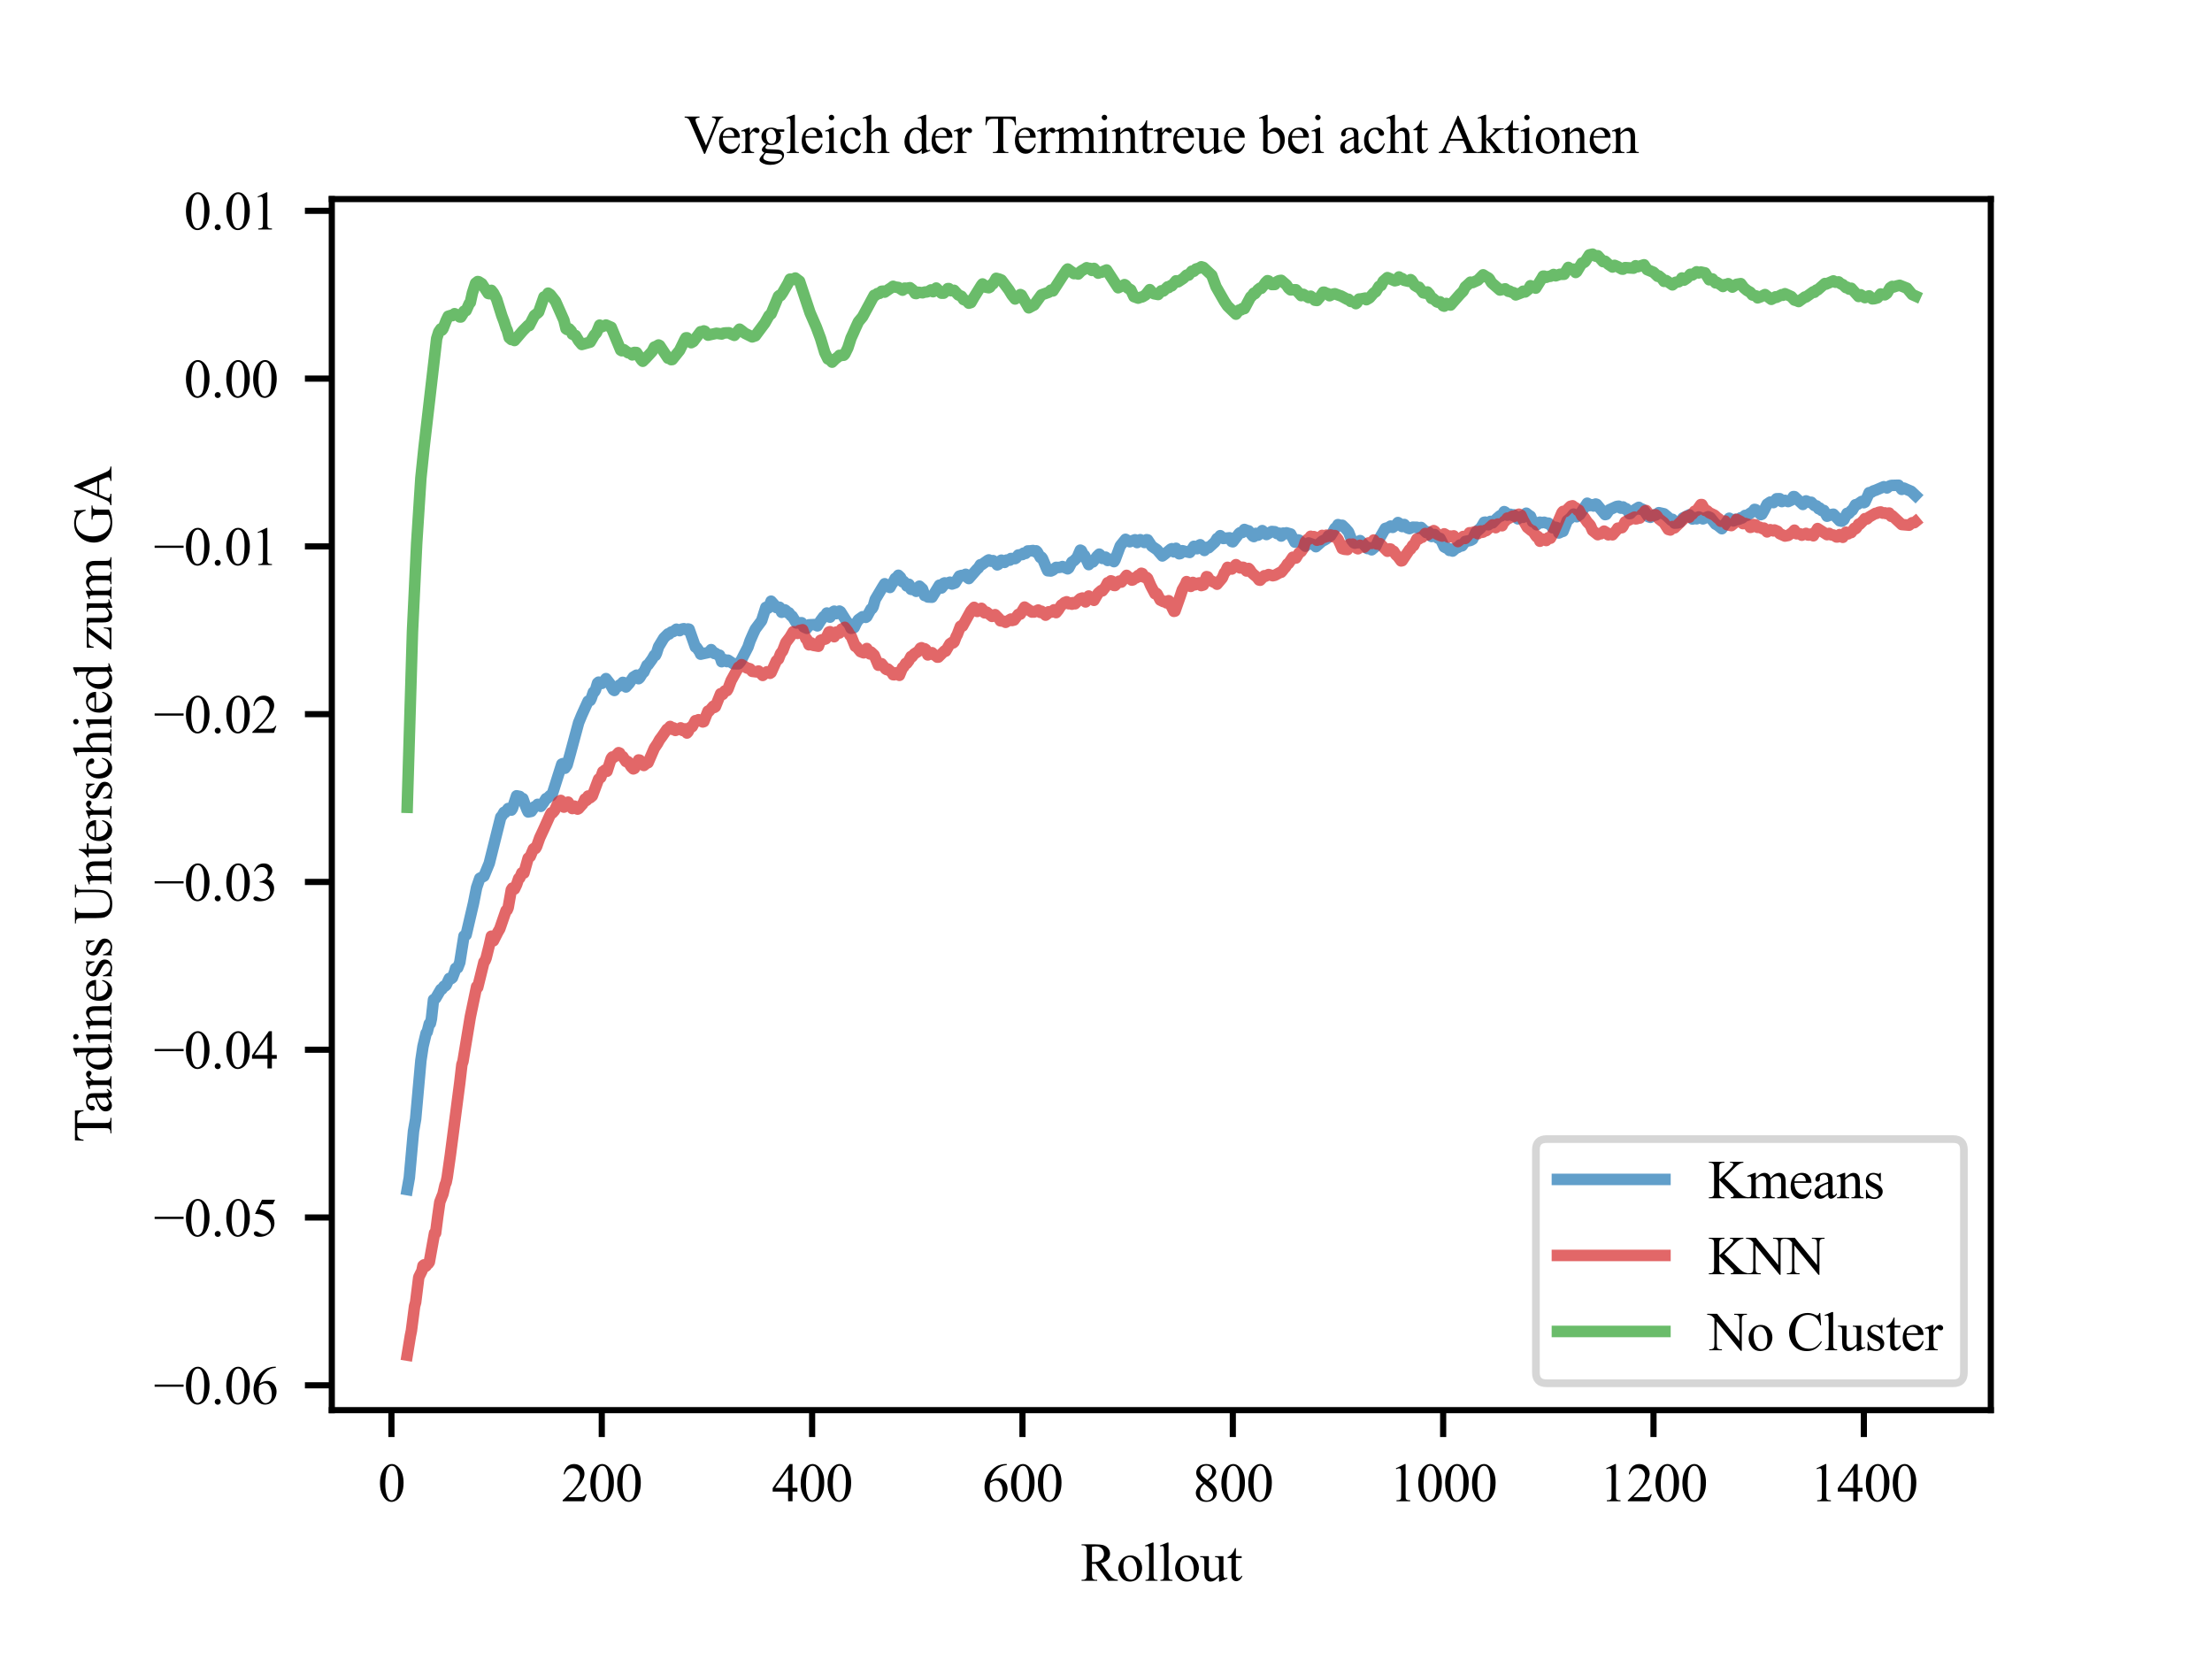 <?xml version="1.0" encoding="utf-8" standalone="no"?>
<!DOCTYPE svg PUBLIC "-//W3C//DTD SVG 1.1//EN"
  "http://www.w3.org/Graphics/SVG/1.1/DTD/svg11.dtd">
<svg xmlns:xlink="http://www.w3.org/1999/xlink" width="288pt" height="216pt" viewBox="0 0 288 216" xmlns="http://www.w3.org/2000/svg" version="1.1">
 <defs>
  <style type="text/css">*{stroke-linejoin: round; stroke-linecap: butt}</style>
 </defs>
 <g id="figure_1">
  <g id="patch_1">
   <path d="M 0 216 
L 288 216 
L 288 0 
L 0 0 
z
" style="fill: #ffffff"/>
  </g>
  <g id="axes_1">
   <g id="patch_2">
    <path d="M 43.2 183.6 
L 259.2 183.6 
L 259.2 25.92 
L 43.2 25.92 
z
" style="fill: #ffffff"/>
   </g>
   <g id="matplotlib.axis_1">
    <g id="xtick_1">
     <g id="line2d_1">
      <defs>
       <path id="me330f3db93" d="M 0 0 
L 0 3.5 
" style="stroke: #000000; stroke-width: 0.8"/>
      </defs>
      <g>
       <use xlink:href="#me330f3db93" x="50.964" y="183.6" style="stroke: #000000; stroke-width: 0.8"/>
      </g>
     </g>
     <g id="text_1">
      <!-- 0 -->
      <g transform="translate(49.214 195.461) scale(0.07 -0.07)">
       <defs>
        <path id="TimesNewRomanPSMT-30" d="M 231 2094 
Q 231 2819 450 3342 
Q 669 3866 1031 4122 
Q 1313 4325 1613 4325 
Q 2100 4325 2488 3828 
Q 2972 3213 2972 2159 
Q 2972 1422 2759 906 
Q 2547 391 2217 158 
Q 1888 -75 1581 -75 
Q 975 -75 572 641 
Q 231 1244 231 2094 
z
M 844 2016 
Q 844 1141 1059 588 
Q 1238 122 1591 122 
Q 1759 122 1940 273 
Q 2122 425 2216 781 
Q 2359 1319 2359 2297 
Q 2359 3022 2209 3506 
Q 2097 3866 1919 4016 
Q 1791 4119 1609 4119 
Q 1397 4119 1231 3928 
Q 1006 3669 925 3112 
Q 844 2556 844 2016 
z
" transform="scale(0.016)"/>
       </defs>
       <use xlink:href="#TimesNewRomanPSMT-30"/>
      </g>
     </g>
    </g>
    <g id="xtick_2">
     <g id="line2d_2">
      <g>
       <use xlink:href="#me330f3db93" x="78.351" y="183.6" style="stroke: #000000; stroke-width: 0.8"/>
      </g>
     </g>
     <g id="text_2">
      <!-- 200 -->
      <g transform="translate(73.101 195.461) scale(0.07 -0.07)">
       <defs>
        <path id="TimesNewRomanPSMT-32" d="M 2934 816 
L 2638 0 
L 138 0 
L 138 116 
Q 1241 1122 1691 1759 
Q 2141 2397 2141 2925 
Q 2141 3328 1894 3587 
Q 1647 3847 1303 3847 
Q 991 3847 742 3664 
Q 494 3481 375 3128 
L 259 3128 
Q 338 3706 661 4015 
Q 984 4325 1469 4325 
Q 1984 4325 2329 3994 
Q 2675 3663 2675 3213 
Q 2675 2891 2525 2569 
Q 2294 2063 1775 1497 
Q 997 647 803 472 
L 1909 472 
Q 2247 472 2383 497 
Q 2519 522 2628 598 
Q 2738 675 2819 816 
L 2934 816 
z
" transform="scale(0.016)"/>
       </defs>
       <use xlink:href="#TimesNewRomanPSMT-32"/>
       <use xlink:href="#TimesNewRomanPSMT-30" x="50"/>
       <use xlink:href="#TimesNewRomanPSMT-30" x="100"/>
      </g>
     </g>
    </g>
    <g id="xtick_3">
     <g id="line2d_3">
      <g>
       <use xlink:href="#me330f3db93" x="105.738" y="183.6" style="stroke: #000000; stroke-width: 0.8"/>
      </g>
     </g>
     <g id="text_3">
      <!-- 400 -->
      <g transform="translate(100.488 195.461) scale(0.07 -0.07)">
       <defs>
        <path id="TimesNewRomanPSMT-34" d="M 2978 1563 
L 2978 1119 
L 2409 1119 
L 2409 0 
L 1894 0 
L 1894 1119 
L 100 1119 
L 100 1519 
L 2066 4325 
L 2409 4325 
L 2409 1563 
L 2978 1563 
z
M 1894 1563 
L 1894 3666 
L 406 1563 
L 1894 1563 
z
" transform="scale(0.016)"/>
       </defs>
       <use xlink:href="#TimesNewRomanPSMT-34"/>
       <use xlink:href="#TimesNewRomanPSMT-30" x="50"/>
       <use xlink:href="#TimesNewRomanPSMT-30" x="100"/>
      </g>
     </g>
    </g>
    <g id="xtick_4">
     <g id="line2d_4">
      <g>
       <use xlink:href="#me330f3db93" x="133.125" y="183.6" style="stroke: #000000; stroke-width: 0.8"/>
      </g>
     </g>
     <g id="text_4">
      <!-- 600 -->
      <g transform="translate(127.875 195.461) scale(0.07 -0.07)">
       <defs>
        <path id="TimesNewRomanPSMT-36" d="M 2869 4325 
L 2869 4209 
Q 2456 4169 2195 4045 
Q 1934 3922 1679 3669 
Q 1425 3416 1258 3105 
Q 1091 2794 978 2366 
Q 1428 2675 1881 2675 
Q 2316 2675 2634 2325 
Q 2953 1975 2953 1425 
Q 2953 894 2631 456 
Q 2244 -75 1606 -75 
Q 1172 -75 869 213 
Q 275 772 275 1663 
Q 275 2231 503 2743 
Q 731 3256 1154 3653 
Q 1578 4050 1965 4187 
Q 2353 4325 2688 4325 
L 2869 4325 
z
M 925 2138 
Q 869 1716 869 1456 
Q 869 1156 980 804 
Q 1091 453 1309 247 
Q 1469 100 1697 100 
Q 1969 100 2183 356 
Q 2397 613 2397 1088 
Q 2397 1622 2184 2012 
Q 1972 2403 1581 2403 
Q 1463 2403 1327 2353 
Q 1191 2303 925 2138 
z
" transform="scale(0.016)"/>
       </defs>
       <use xlink:href="#TimesNewRomanPSMT-36"/>
       <use xlink:href="#TimesNewRomanPSMT-30" x="50"/>
       <use xlink:href="#TimesNewRomanPSMT-30" x="100"/>
      </g>
     </g>
    </g>
    <g id="xtick_5">
     <g id="line2d_5">
      <g>
       <use xlink:href="#me330f3db93" x="160.512" y="183.6" style="stroke: #000000; stroke-width: 0.8"/>
      </g>
     </g>
     <g id="text_5">
      <!-- 800 -->
      <g transform="translate(155.262 195.461) scale(0.07 -0.07)">
       <defs>
        <path id="TimesNewRomanPSMT-38" d="M 1228 2134 
Q 725 2547 579 2797 
Q 434 3047 434 3316 
Q 434 3728 753 4026 
Q 1072 4325 1600 4325 
Q 2113 4325 2425 4047 
Q 2738 3769 2738 3413 
Q 2738 3175 2569 2928 
Q 2400 2681 1866 2347 
Q 2416 1922 2594 1678 
Q 2831 1359 2831 1006 
Q 2831 559 2490 242 
Q 2150 -75 1597 -75 
Q 994 -75 656 303 
Q 388 606 388 966 
Q 388 1247 577 1523 
Q 766 1800 1228 2134 
z
M 1719 2469 
Q 2094 2806 2194 3001 
Q 2294 3197 2294 3444 
Q 2294 3772 2109 3958 
Q 1925 4144 1606 4144 
Q 1288 4144 1088 3959 
Q 888 3775 888 3528 
Q 888 3366 970 3203 
Q 1053 3041 1206 2894 
L 1719 2469 
z
M 1375 2016 
Q 1116 1797 991 1539 
Q 866 1281 866 981 
Q 866 578 1086 336 
Q 1306 94 1647 94 
Q 1984 94 2187 284 
Q 2391 475 2391 747 
Q 2391 972 2272 1150 
Q 2050 1481 1375 2016 
z
" transform="scale(0.016)"/>
       </defs>
       <use xlink:href="#TimesNewRomanPSMT-38"/>
       <use xlink:href="#TimesNewRomanPSMT-30" x="50"/>
       <use xlink:href="#TimesNewRomanPSMT-30" x="100"/>
      </g>
     </g>
    </g>
    <g id="xtick_6">
     <g id="line2d_6">
      <g>
       <use xlink:href="#me330f3db93" x="187.898" y="183.6" style="stroke: #000000; stroke-width: 0.8"/>
      </g>
     </g>
     <g id="text_6">
      <!-- 1000 -->
      <g transform="translate(180.898 195.461) scale(0.07 -0.07)">
       <defs>
        <path id="TimesNewRomanPSMT-31" d="M 750 3822 
L 1781 4325 
L 1884 4325 
L 1884 747 
Q 1884 391 1914 303 
Q 1944 216 2037 169 
Q 2131 122 2419 116 
L 2419 0 
L 825 0 
L 825 116 
Q 1125 122 1212 167 
Q 1300 213 1334 289 
Q 1369 366 1369 747 
L 1369 3034 
Q 1369 3497 1338 3628 
Q 1316 3728 1258 3775 
Q 1200 3822 1119 3822 
Q 1003 3822 797 3725 
L 750 3822 
z
" transform="scale(0.016)"/>
       </defs>
       <use xlink:href="#TimesNewRomanPSMT-31"/>
       <use xlink:href="#TimesNewRomanPSMT-30" x="50"/>
       <use xlink:href="#TimesNewRomanPSMT-30" x="100"/>
       <use xlink:href="#TimesNewRomanPSMT-30" x="150"/>
      </g>
     </g>
    </g>
    <g id="xtick_7">
     <g id="line2d_7">
      <g>
       <use xlink:href="#me330f3db93" x="215.285" y="183.6" style="stroke: #000000; stroke-width: 0.8"/>
      </g>
     </g>
     <g id="text_7">
      <!-- 1200 -->
      <g transform="translate(208.285 195.461) scale(0.07 -0.07)">
       <use xlink:href="#TimesNewRomanPSMT-31"/>
       <use xlink:href="#TimesNewRomanPSMT-32" x="50"/>
       <use xlink:href="#TimesNewRomanPSMT-30" x="100"/>
       <use xlink:href="#TimesNewRomanPSMT-30" x="150"/>
      </g>
     </g>
    </g>
    <g id="xtick_8">
     <g id="line2d_8">
      <g>
       <use xlink:href="#me330f3db93" x="242.672" y="183.6" style="stroke: #000000; stroke-width: 0.8"/>
      </g>
     </g>
     <g id="text_8">
      <!-- 1400 -->
      <g transform="translate(235.672 195.461) scale(0.07 -0.07)">
       <use xlink:href="#TimesNewRomanPSMT-31"/>
       <use xlink:href="#TimesNewRomanPSMT-34" x="50"/>
       <use xlink:href="#TimesNewRomanPSMT-30" x="100"/>
       <use xlink:href="#TimesNewRomanPSMT-30" x="150"/>
      </g>
     </g>
    </g>
    <g id="text_9">
     <!-- Rollout -->
     <g transform="translate(140.698 205.819) scale(0.07 -0.07)">
      <defs>
       <path id="TimesNewRomanPSMT-52" d="M 4325 0 
L 3194 0 
L 1759 1981 
Q 1600 1975 1500 1975 
Q 1459 1975 1412 1976 
Q 1366 1978 1316 1981 
L 1316 750 
Q 1316 350 1403 253 
Q 1522 116 1759 116 
L 1925 116 
L 1925 0 
L 109 0 
L 109 116 
L 269 116 
Q 538 116 653 291 
Q 719 388 719 750 
L 719 3488 
Q 719 3888 631 3984 
Q 509 4122 269 4122 
L 109 4122 
L 109 4238 
L 1653 4238 
Q 2328 4238 2648 4139 
Q 2969 4041 3192 3777 
Q 3416 3513 3416 3147 
Q 3416 2756 3161 2468 
Q 2906 2181 2372 2063 
L 3247 847 
Q 3547 428 3762 290 
Q 3978 153 4325 116 
L 4325 0 
z
M 1316 2178 
Q 1375 2178 1419 2176 
Q 1463 2175 1491 2175 
Q 2097 2175 2405 2437 
Q 2713 2700 2713 3106 
Q 2713 3503 2464 3751 
Q 2216 4000 1806 4000 
Q 1625 4000 1316 3941 
L 1316 2178 
z
" transform="scale(0.016)"/>
       <path id="TimesNewRomanPSMT-6f" d="M 1600 2947 
Q 2250 2947 2644 2453 
Q 2978 2031 2978 1484 
Q 2978 1100 2793 706 
Q 2609 313 2286 112 
Q 1963 -88 1566 -88 
Q 919 -88 538 428 
Q 216 863 216 1403 
Q 216 1797 411 2186 
Q 606 2575 925 2761 
Q 1244 2947 1600 2947 
z
M 1503 2744 
Q 1338 2744 1170 2645 
Q 1003 2547 900 2300 
Q 797 2053 797 1666 
Q 797 1041 1045 587 
Q 1294 134 1700 134 
Q 2003 134 2200 384 
Q 2397 634 2397 1244 
Q 2397 2006 2069 2444 
Q 1847 2744 1503 2744 
z
" transform="scale(0.016)"/>
       <path id="TimesNewRomanPSMT-6c" d="M 1184 4444 
L 1184 647 
Q 1184 378 1223 290 
Q 1263 203 1344 158 
Q 1425 113 1647 113 
L 1647 0 
L 244 0 
L 244 113 
Q 441 113 512 153 
Q 584 194 625 287 
Q 666 381 666 647 
L 666 3247 
Q 666 3731 644 3842 
Q 622 3953 573 3993 
Q 525 4034 450 4034 
Q 369 4034 244 3984 
L 191 4094 
L 1044 4444 
L 1184 4444 
z
" transform="scale(0.016)"/>
       <path id="TimesNewRomanPSMT-75" d="M 2709 2863 
L 2709 1128 
Q 2709 631 2732 520 
Q 2756 409 2807 365 
Q 2859 322 2928 322 
Q 3025 322 3147 375 
L 3191 266 
L 2334 -88 
L 2194 -88 
L 2194 519 
Q 1825 119 1631 15 
Q 1438 -88 1222 -88 
Q 981 -88 804 51 
Q 628 191 559 409 
Q 491 628 491 1028 
L 491 2306 
Q 491 2509 447 2587 
Q 403 2666 317 2708 
Q 231 2750 6 2747 
L 6 2863 
L 1009 2863 
L 1009 947 
Q 1009 547 1148 422 
Q 1288 297 1484 297 
Q 1619 297 1789 381 
Q 1959 466 2194 703 
L 2194 2325 
Q 2194 2569 2105 2655 
Q 2016 2741 1734 2747 
L 1734 2863 
L 2709 2863 
z
" transform="scale(0.016)"/>
       <path id="TimesNewRomanPSMT-74" d="M 1031 3803 
L 1031 2863 
L 1700 2863 
L 1700 2644 
L 1031 2644 
L 1031 788 
Q 1031 509 1111 412 
Q 1191 316 1316 316 
Q 1419 316 1516 380 
Q 1613 444 1666 569 
L 1788 569 
Q 1678 263 1478 108 
Q 1278 -47 1066 -47 
Q 922 -47 784 33 
Q 647 113 581 261 
Q 516 409 516 719 
L 516 2644 
L 63 2644 
L 63 2747 
Q 234 2816 414 2980 
Q 594 3144 734 3369 
Q 806 3488 934 3803 
L 1031 3803 
z
" transform="scale(0.016)"/>
      </defs>
      <use xlink:href="#TimesNewRomanPSMT-52"/>
      <use xlink:href="#TimesNewRomanPSMT-6f" x="66.699"/>
      <use xlink:href="#TimesNewRomanPSMT-6c" x="116.699"/>
      <use xlink:href="#TimesNewRomanPSMT-6c" x="144.482"/>
      <use xlink:href="#TimesNewRomanPSMT-6f" x="172.266"/>
      <use xlink:href="#TimesNewRomanPSMT-75" x="222.266"/>
      <use xlink:href="#TimesNewRomanPSMT-74" x="272.266"/>
     </g>
    </g>
   </g>
   <g id="matplotlib.axis_2">
    <g id="ytick_1">
     <g id="line2d_9">
      <defs>
       <path id="m6a3b098f1c" d="M 0 0 
L -3.5 0 
" style="stroke: #000000; stroke-width: 0.8"/>
      </defs>
      <g>
       <use xlink:href="#m6a3b098f1c" x="43.2" y="180.363" style="stroke: #000000; stroke-width: 0.8"/>
      </g>
     </g>
     <g id="text_10">
      <!-- −0.06 -->
      <g transform="translate(20.003 182.793) scale(0.07 -0.07)">
       <defs>
        <path id="TimesNewRomanPSMT-2212" d="M 3484 2000 
L 116 2000 
L 116 2256 
L 3484 2256 
L 3484 2000 
z
" transform="scale(0.016)"/>
        <path id="TimesNewRomanPSMT-2e" d="M 800 606 
Q 947 606 1047 504 
Q 1147 403 1147 259 
Q 1147 116 1045 14 
Q 944 -88 800 -88 
Q 656 -88 554 14 
Q 453 116 453 259 
Q 453 406 554 506 
Q 656 606 800 606 
z
" transform="scale(0.016)"/>
       </defs>
       <use xlink:href="#TimesNewRomanPSMT-2212"/>
       <use xlink:href="#TimesNewRomanPSMT-30" x="56.396"/>
       <use xlink:href="#TimesNewRomanPSMT-2e" x="106.396"/>
       <use xlink:href="#TimesNewRomanPSMT-30" x="131.396"/>
       <use xlink:href="#TimesNewRomanPSMT-36" x="181.396"/>
      </g>
     </g>
    </g>
    <g id="ytick_2">
     <g id="line2d_10">
      <g>
       <use xlink:href="#m6a3b098f1c" x="43.2" y="158.518" style="stroke: #000000; stroke-width: 0.8"/>
      </g>
     </g>
     <g id="text_11">
      <!-- −0.05 -->
      <g transform="translate(20.003 160.948) scale(0.07 -0.07)">
       <defs>
        <path id="TimesNewRomanPSMT-35" d="M 2778 4238 
L 2534 3706 
L 1259 3706 
L 981 3138 
Q 1809 3016 2294 2522 
Q 2709 2097 2709 1522 
Q 2709 1188 2573 903 
Q 2438 619 2231 419 
Q 2025 219 1772 97 
Q 1413 -75 1034 -75 
Q 653 -75 479 54 
Q 306 184 306 341 
Q 306 428 378 495 
Q 450 563 559 563 
Q 641 563 702 538 
Q 763 513 909 409 
Q 1144 247 1384 247 
Q 1750 247 2026 523 
Q 2303 800 2303 1197 
Q 2303 1581 2056 1914 
Q 1809 2247 1375 2428 
Q 1034 2569 447 2591 
L 1259 4238 
L 2778 4238 
z
" transform="scale(0.016)"/>
       </defs>
       <use xlink:href="#TimesNewRomanPSMT-2212"/>
       <use xlink:href="#TimesNewRomanPSMT-30" x="56.396"/>
       <use xlink:href="#TimesNewRomanPSMT-2e" x="106.396"/>
       <use xlink:href="#TimesNewRomanPSMT-30" x="131.396"/>
       <use xlink:href="#TimesNewRomanPSMT-35" x="181.396"/>
      </g>
     </g>
    </g>
    <g id="ytick_3">
     <g id="line2d_11">
      <g>
       <use xlink:href="#m6a3b098f1c" x="43.2" y="136.673" style="stroke: #000000; stroke-width: 0.8"/>
      </g>
     </g>
     <g id="text_12">
      <!-- −0.04 -->
      <g transform="translate(20.003 139.104) scale(0.07 -0.07)">
       <use xlink:href="#TimesNewRomanPSMT-2212"/>
       <use xlink:href="#TimesNewRomanPSMT-30" x="56.396"/>
       <use xlink:href="#TimesNewRomanPSMT-2e" x="106.396"/>
       <use xlink:href="#TimesNewRomanPSMT-30" x="131.396"/>
       <use xlink:href="#TimesNewRomanPSMT-34" x="181.396"/>
      </g>
     </g>
    </g>
    <g id="ytick_4">
     <g id="line2d_12">
      <g>
       <use xlink:href="#m6a3b098f1c" x="43.2" y="114.828" style="stroke: #000000; stroke-width: 0.8"/>
      </g>
     </g>
     <g id="text_13">
      <!-- −0.03 -->
      <g transform="translate(20.003 117.259) scale(0.07 -0.07)">
       <defs>
        <path id="TimesNewRomanPSMT-33" d="M 325 3431 
Q 506 3859 782 4092 
Q 1059 4325 1472 4325 
Q 1981 4325 2253 3994 
Q 2459 3747 2459 3466 
Q 2459 3003 1878 2509 
Q 2269 2356 2469 2072 
Q 2669 1788 2669 1403 
Q 2669 853 2319 450 
Q 1863 -75 997 -75 
Q 569 -75 414 31 
Q 259 138 259 259 
Q 259 350 332 419 
Q 406 488 509 488 
Q 588 488 669 463 
Q 722 447 909 348 
Q 1097 250 1169 231 
Q 1284 197 1416 197 
Q 1734 197 1970 444 
Q 2206 691 2206 1028 
Q 2206 1275 2097 1509 
Q 2016 1684 1919 1775 
Q 1784 1900 1550 2001 
Q 1316 2103 1072 2103 
L 972 2103 
L 972 2197 
Q 1219 2228 1467 2375 
Q 1716 2522 1828 2728 
Q 1941 2934 1941 3181 
Q 1941 3503 1739 3701 
Q 1538 3900 1238 3900 
Q 753 3900 428 3381 
L 325 3431 
z
" transform="scale(0.016)"/>
       </defs>
       <use xlink:href="#TimesNewRomanPSMT-2212"/>
       <use xlink:href="#TimesNewRomanPSMT-30" x="56.396"/>
       <use xlink:href="#TimesNewRomanPSMT-2e" x="106.396"/>
       <use xlink:href="#TimesNewRomanPSMT-30" x="131.396"/>
       <use xlink:href="#TimesNewRomanPSMT-33" x="181.396"/>
      </g>
     </g>
    </g>
    <g id="ytick_5">
     <g id="line2d_13">
      <g>
       <use xlink:href="#m6a3b098f1c" x="43.2" y="92.983" style="stroke: #000000; stroke-width: 0.8"/>
      </g>
     </g>
     <g id="text_14">
      <!-- −0.02 -->
      <g transform="translate(20.003 95.414) scale(0.07 -0.07)">
       <use xlink:href="#TimesNewRomanPSMT-2212"/>
       <use xlink:href="#TimesNewRomanPSMT-30" x="56.396"/>
       <use xlink:href="#TimesNewRomanPSMT-2e" x="106.396"/>
       <use xlink:href="#TimesNewRomanPSMT-30" x="131.396"/>
       <use xlink:href="#TimesNewRomanPSMT-32" x="181.396"/>
      </g>
     </g>
    </g>
    <g id="ytick_6">
     <g id="line2d_14">
      <g>
       <use xlink:href="#m6a3b098f1c" x="43.2" y="71.138" style="stroke: #000000; stroke-width: 0.8"/>
      </g>
     </g>
     <g id="text_15">
      <!-- −0.01 -->
      <g transform="translate(20.003 73.569) scale(0.07 -0.07)">
       <use xlink:href="#TimesNewRomanPSMT-2212"/>
       <use xlink:href="#TimesNewRomanPSMT-30" x="56.396"/>
       <use xlink:href="#TimesNewRomanPSMT-2e" x="106.396"/>
       <use xlink:href="#TimesNewRomanPSMT-30" x="131.396"/>
       <use xlink:href="#TimesNewRomanPSMT-31" x="181.396"/>
      </g>
     </g>
    </g>
    <g id="ytick_7">
     <g id="line2d_15">
      <g>
       <use xlink:href="#m6a3b098f1c" x="43.2" y="49.294" style="stroke: #000000; stroke-width: 0.8"/>
      </g>
     </g>
     <g id="text_16">
      <!-- 0.00 -->
      <g transform="translate(23.95 51.724) scale(0.07 -0.07)">
       <use xlink:href="#TimesNewRomanPSMT-30"/>
       <use xlink:href="#TimesNewRomanPSMT-2e" x="50"/>
       <use xlink:href="#TimesNewRomanPSMT-30" x="75"/>
       <use xlink:href="#TimesNewRomanPSMT-30" x="125"/>
      </g>
     </g>
    </g>
    <g id="ytick_8">
     <g id="line2d_16">
      <g>
       <use xlink:href="#m6a3b098f1c" x="43.2" y="27.449" style="stroke: #000000; stroke-width: 0.8"/>
      </g>
     </g>
     <g id="text_17">
      <!-- 0.01 -->
      <g transform="translate(23.95 29.879) scale(0.07 -0.07)">
       <use xlink:href="#TimesNewRomanPSMT-30"/>
       <use xlink:href="#TimesNewRomanPSMT-2e" x="50"/>
       <use xlink:href="#TimesNewRomanPSMT-30" x="75"/>
       <use xlink:href="#TimesNewRomanPSMT-31" x="125"/>
      </g>
     </g>
    </g>
    <g id="text_18">
     <!-- Tardiness Unterschied zum GA -->
     <g transform="translate(14.505 148.74) rotate(-90) scale(0.07 -0.07)">
      <defs>
       <path id="TimesNewRomanPSMT-54" d="M 3703 4238 
L 3750 3244 
L 3631 3244 
Q 3597 3506 3538 3619 
Q 3441 3800 3280 3886 
Q 3119 3972 2856 3972 
L 2259 3972 
L 2259 734 
Q 2259 344 2344 247 
Q 2463 116 2709 116 
L 2856 116 
L 2856 0 
L 1059 0 
L 1059 116 
L 1209 116 
Q 1478 116 1591 278 
Q 1659 378 1659 734 
L 1659 3972 
L 1150 3972 
Q 853 3972 728 3928 
Q 566 3869 450 3700 
Q 334 3531 313 3244 
L 194 3244 
L 244 4238 
L 3703 4238 
z
" transform="scale(0.016)"/>
       <path id="TimesNewRomanPSMT-61" d="M 1822 413 
Q 1381 72 1269 19 
Q 1100 -59 909 -59 
Q 613 -59 420 144 
Q 228 347 228 678 
Q 228 888 322 1041 
Q 450 1253 767 1440 
Q 1084 1628 1822 1897 
L 1822 2009 
Q 1822 2438 1686 2597 
Q 1550 2756 1291 2756 
Q 1094 2756 978 2650 
Q 859 2544 859 2406 
L 866 2225 
Q 866 2081 792 2003 
Q 719 1925 600 1925 
Q 484 1925 411 2006 
Q 338 2088 338 2228 
Q 338 2497 613 2722 
Q 888 2947 1384 2947 
Q 1766 2947 2009 2819 
Q 2194 2722 2281 2516 
Q 2338 2381 2338 1966 
L 2338 994 
Q 2338 584 2353 492 
Q 2369 400 2405 369 
Q 2441 338 2488 338 
Q 2538 338 2575 359 
Q 2641 400 2828 588 
L 2828 413 
Q 2478 -56 2159 -56 
Q 2006 -56 1915 50 
Q 1825 156 1822 413 
z
M 1822 616 
L 1822 1706 
Q 1350 1519 1213 1441 
Q 966 1303 859 1153 
Q 753 1003 753 825 
Q 753 600 887 451 
Q 1022 303 1197 303 
Q 1434 303 1822 616 
z
" transform="scale(0.016)"/>
       <path id="TimesNewRomanPSMT-72" d="M 1038 2947 
L 1038 2303 
Q 1397 2947 1775 2947 
Q 1947 2947 2059 2842 
Q 2172 2738 2172 2600 
Q 2172 2478 2090 2393 
Q 2009 2309 1897 2309 
Q 1788 2309 1652 2417 
Q 1516 2525 1450 2525 
Q 1394 2525 1328 2463 
Q 1188 2334 1038 2041 
L 1038 669 
Q 1038 431 1097 309 
Q 1138 225 1241 169 
Q 1344 113 1538 113 
L 1538 0 
L 72 0 
L 72 113 
Q 291 113 397 181 
Q 475 231 506 341 
Q 522 394 522 644 
L 522 1753 
Q 522 2253 501 2348 
Q 481 2444 426 2487 
Q 372 2531 291 2531 
Q 194 2531 72 2484 
L 41 2597 
L 906 2947 
L 1038 2947 
z
" transform="scale(0.016)"/>
       <path id="TimesNewRomanPSMT-64" d="M 2222 322 
Q 2013 103 1813 7 
Q 1613 -88 1381 -88 
Q 913 -88 563 304 
Q 213 697 213 1313 
Q 213 1928 600 2439 
Q 988 2950 1597 2950 
Q 1975 2950 2222 2709 
L 2222 3238 
Q 2222 3728 2198 3840 
Q 2175 3953 2125 3993 
Q 2075 4034 2000 4034 
Q 1919 4034 1784 3984 
L 1744 4094 
L 2597 4444 
L 2738 4444 
L 2738 1134 
Q 2738 631 2761 520 
Q 2784 409 2836 365 
Q 2888 322 2956 322 
Q 3041 322 3181 375 
L 3216 266 
L 2366 -88 
L 2222 -88 
L 2222 322 
z
M 2222 541 
L 2222 2016 
Q 2203 2228 2109 2403 
Q 2016 2578 1861 2667 
Q 1706 2756 1559 2756 
Q 1284 2756 1069 2509 
Q 784 2184 784 1559 
Q 784 928 1059 592 
Q 1334 256 1672 256 
Q 1956 256 2222 541 
z
" transform="scale(0.016)"/>
       <path id="TimesNewRomanPSMT-69" d="M 928 4444 
Q 1059 4444 1151 4351 
Q 1244 4259 1244 4128 
Q 1244 3997 1151 3903 
Q 1059 3809 928 3809 
Q 797 3809 703 3903 
Q 609 3997 609 4128 
Q 609 4259 701 4351 
Q 794 4444 928 4444 
z
M 1188 2947 
L 1188 647 
Q 1188 378 1227 289 
Q 1266 200 1342 156 
Q 1419 113 1622 113 
L 1622 0 
L 231 0 
L 231 113 
Q 441 113 512 153 
Q 584 194 626 287 
Q 669 381 669 647 
L 669 1750 
Q 669 2216 641 2353 
Q 619 2453 572 2492 
Q 525 2531 444 2531 
Q 356 2531 231 2484 
L 188 2597 
L 1050 2947 
L 1188 2947 
z
" transform="scale(0.016)"/>
       <path id="TimesNewRomanPSMT-6e" d="M 1034 2341 
Q 1538 2947 1994 2947 
Q 2228 2947 2397 2830 
Q 2566 2713 2666 2444 
Q 2734 2256 2734 1869 
L 2734 647 
Q 2734 375 2778 278 
Q 2813 200 2889 156 
Q 2966 113 3172 113 
L 3172 0 
L 1756 0 
L 1756 113 
L 1816 113 
Q 2016 113 2095 173 
Q 2175 234 2206 353 
Q 2219 400 2219 647 
L 2219 1819 
Q 2219 2209 2117 2386 
Q 2016 2563 1775 2563 
Q 1403 2563 1034 2156 
L 1034 647 
Q 1034 356 1069 288 
Q 1113 197 1189 155 
Q 1266 113 1500 113 
L 1500 0 
L 84 0 
L 84 113 
L 147 113 
Q 366 113 442 223 
Q 519 334 519 647 
L 519 1709 
Q 519 2225 495 2337 
Q 472 2450 423 2490 
Q 375 2531 294 2531 
Q 206 2531 84 2484 
L 38 2597 
L 900 2947 
L 1034 2947 
L 1034 2341 
z
" transform="scale(0.016)"/>
       <path id="TimesNewRomanPSMT-65" d="M 681 1784 
Q 678 1147 991 784 
Q 1303 422 1725 422 
Q 2006 422 2214 576 
Q 2422 731 2563 1106 
L 2659 1044 
Q 2594 616 2278 264 
Q 1963 -88 1488 -88 
Q 972 -88 605 314 
Q 238 716 238 1394 
Q 238 2128 614 2539 
Q 991 2950 1559 2950 
Q 2041 2950 2350 2633 
Q 2659 2316 2659 1784 
L 681 1784 
z
M 681 1966 
L 2006 1966 
Q 1991 2241 1941 2353 
Q 1863 2528 1708 2628 
Q 1553 2728 1384 2728 
Q 1125 2728 920 2526 
Q 716 2325 681 1966 
z
" transform="scale(0.016)"/>
       <path id="TimesNewRomanPSMT-73" d="M 2050 2947 
L 2050 1972 
L 1947 1972 
Q 1828 2431 1642 2597 
Q 1456 2763 1169 2763 
Q 950 2763 815 2647 
Q 681 2531 681 2391 
Q 681 2216 781 2091 
Q 878 1963 1175 1819 
L 1631 1597 
Q 2266 1288 2266 781 
Q 2266 391 1970 151 
Q 1675 -88 1309 -88 
Q 1047 -88 709 6 
Q 606 38 541 38 
Q 469 38 428 -44 
L 325 -44 
L 325 978 
L 428 978 
Q 516 541 762 319 
Q 1009 97 1316 97 
Q 1531 97 1667 223 
Q 1803 350 1803 528 
Q 1803 744 1651 891 
Q 1500 1038 1047 1263 
Q 594 1488 453 1669 
Q 313 1847 313 2119 
Q 313 2472 555 2709 
Q 797 2947 1181 2947 
Q 1350 2947 1591 2875 
Q 1750 2828 1803 2828 
Q 1853 2828 1881 2850 
Q 1909 2872 1947 2947 
L 2050 2947 
z
" transform="scale(0.016)"/>
       <path id="TimesNewRomanPSMT-20" transform="scale(0.016)"/>
       <path id="TimesNewRomanPSMT-55" d="M 3053 4122 
L 3053 4238 
L 4553 4238 
L 4553 4122 
L 4394 4122 
Q 4144 4122 4009 3913 
Q 3944 3816 3944 3463 
L 3944 1744 
Q 3944 1106 3817 754 
Q 3691 403 3320 151 
Q 2950 -100 2313 -100 
Q 1619 -100 1259 140 
Q 900 381 750 788 
Q 650 1066 650 1831 
L 650 3488 
Q 650 3878 542 4000 
Q 434 4122 194 4122 
L 34 4122 
L 34 4238 
L 1866 4238 
L 1866 4122 
L 1703 4122 
Q 1441 4122 1328 3956 
Q 1250 3844 1250 3488 
L 1250 1641 
Q 1250 1394 1295 1075 
Q 1341 756 1459 578 
Q 1578 400 1801 284 
Q 2025 169 2350 169 
Q 2766 169 3094 350 
Q 3422 531 3542 814 
Q 3663 1097 3663 1772 
L 3663 3488 
Q 3663 3884 3575 3984 
Q 3453 4122 3213 4122 
L 3053 4122 
z
" transform="scale(0.016)"/>
       <path id="TimesNewRomanPSMT-63" d="M 2631 1088 
Q 2516 522 2178 217 
Q 1841 -88 1431 -88 
Q 944 -88 581 321 
Q 219 731 219 1428 
Q 219 2103 620 2525 
Q 1022 2947 1584 2947 
Q 2006 2947 2278 2723 
Q 2550 2500 2550 2259 
Q 2550 2141 2473 2067 
Q 2397 1994 2259 1994 
Q 2075 1994 1981 2113 
Q 1928 2178 1911 2362 
Q 1894 2547 1784 2644 
Q 1675 2738 1481 2738 
Q 1169 2738 978 2506 
Q 725 2200 725 1697 
Q 725 1184 976 792 
Q 1228 400 1656 400 
Q 1963 400 2206 609 
Q 2378 753 2541 1131 
L 2631 1088 
z
" transform="scale(0.016)"/>
       <path id="TimesNewRomanPSMT-68" d="M 1041 4444 
L 1041 2350 
Q 1388 2731 1591 2839 
Q 1794 2947 1997 2947 
Q 2241 2947 2416 2812 
Q 2591 2678 2675 2391 
Q 2734 2191 2734 1659 
L 2734 647 
Q 2734 375 2778 275 
Q 2809 200 2884 156 
Q 2959 113 3159 113 
L 3159 0 
L 1753 0 
L 1753 113 
L 1819 113 
Q 2019 113 2097 173 
Q 2175 234 2206 353 
Q 2216 403 2216 647 
L 2216 1659 
Q 2216 2128 2167 2275 
Q 2119 2422 2012 2495 
Q 1906 2569 1756 2569 
Q 1603 2569 1437 2487 
Q 1272 2406 1041 2159 
L 1041 647 
Q 1041 353 1073 281 
Q 1106 209 1195 161 
Q 1284 113 1503 113 
L 1503 0 
L 84 0 
L 84 113 
Q 275 113 384 172 
Q 447 203 484 290 
Q 522 378 522 647 
L 522 3238 
Q 522 3728 498 3840 
Q 475 3953 426 3993 
Q 378 4034 297 4034 
Q 231 4034 84 3984 
L 41 4094 
L 897 4444 
L 1041 4444 
z
" transform="scale(0.016)"/>
       <path id="TimesNewRomanPSMT-7a" d="M 2688 878 
L 2653 0 
L 128 0 
L 128 113 
L 2028 2644 
L 1091 2644 
Q 788 2644 694 2605 
Q 600 2566 541 2456 
Q 456 2300 444 2069 
L 319 2069 
L 338 2863 
L 2738 2863 
L 2738 2747 
L 819 209 
L 1863 209 
Q 2191 209 2308 264 
Q 2425 319 2497 456 
Q 2547 556 2581 878 
L 2688 878 
z
" transform="scale(0.016)"/>
       <path id="TimesNewRomanPSMT-6d" d="M 1050 2338 
Q 1363 2650 1419 2697 
Q 1559 2816 1721 2881 
Q 1884 2947 2044 2947 
Q 2313 2947 2506 2790 
Q 2700 2634 2766 2338 
Q 3088 2713 3309 2830 
Q 3531 2947 3766 2947 
Q 3994 2947 4170 2830 
Q 4347 2713 4450 2447 
Q 4519 2266 4519 1878 
L 4519 647 
Q 4519 378 4559 278 
Q 4591 209 4675 161 
Q 4759 113 4950 113 
L 4950 0 
L 3538 0 
L 3538 113 
L 3597 113 
Q 3781 113 3884 184 
Q 3956 234 3988 344 
Q 4000 397 4000 647 
L 4000 1878 
Q 4000 2228 3916 2372 
Q 3794 2572 3525 2572 
Q 3359 2572 3192 2489 
Q 3025 2406 2788 2181 
L 2781 2147 
L 2788 2013 
L 2788 647 
Q 2788 353 2820 281 
Q 2853 209 2943 161 
Q 3034 113 3253 113 
L 3253 0 
L 1806 0 
L 1806 113 
Q 2044 113 2133 169 
Q 2222 225 2256 338 
Q 2272 391 2272 647 
L 2272 1878 
Q 2272 2228 2169 2381 
Q 2031 2581 1784 2581 
Q 1616 2581 1450 2491 
Q 1191 2353 1050 2181 
L 1050 647 
Q 1050 366 1089 281 
Q 1128 197 1204 155 
Q 1281 113 1516 113 
L 1516 0 
L 100 0 
L 100 113 
Q 297 113 375 155 
Q 453 197 493 289 
Q 534 381 534 647 
L 534 1741 
Q 534 2213 506 2350 
Q 484 2453 437 2492 
Q 391 2531 309 2531 
Q 222 2531 100 2484 
L 53 2597 
L 916 2947 
L 1050 2947 
L 1050 2338 
z
" transform="scale(0.016)"/>
       <path id="TimesNewRomanPSMT-47" d="M 3928 4334 
L 4038 2997 
L 3928 2997 
Q 3763 3497 3500 3750 
Q 3122 4116 2528 4116 
Q 1719 4116 1297 3475 
Q 944 2934 944 2188 
Q 944 1581 1178 1081 
Q 1413 581 1792 348 
Q 2172 116 2572 116 
Q 2806 116 3025 175 
Q 3244 234 3447 350 
L 3447 1575 
Q 3447 1894 3398 1992 
Q 3350 2091 3248 2142 
Q 3147 2194 2891 2194 
L 2891 2313 
L 4531 2313 
L 4531 2194 
L 4453 2194 
Q 4209 2194 4119 2031 
Q 4056 1916 4056 1575 
L 4056 278 
Q 3697 84 3347 -6 
Q 2997 -97 2569 -97 
Q 1341 -97 703 691 
Q 225 1281 225 2053 
Q 225 2613 494 3125 
Q 813 3734 1369 4063 
Q 1834 4334 2469 4334 
Q 2700 4334 2889 4296 
Q 3078 4259 3425 4131 
Q 3600 4066 3659 4066 
Q 3719 4066 3761 4120 
Q 3803 4175 3813 4334 
L 3928 4334 
z
" transform="scale(0.016)"/>
       <path id="TimesNewRomanPSMT-41" d="M 2928 1419 
L 1288 1419 
L 1000 750 
Q 894 503 894 381 
Q 894 284 986 211 
Q 1078 138 1384 116 
L 1384 0 
L 50 0 
L 50 116 
Q 316 163 394 238 
Q 553 388 747 847 
L 2238 4334 
L 2347 4334 
L 3822 809 
Q 4000 384 4145 257 
Q 4291 131 4550 116 
L 4550 0 
L 2878 0 
L 2878 116 
Q 3131 128 3220 200 
Q 3309 272 3309 375 
Q 3309 513 3184 809 
L 2928 1419 
z
M 2841 1650 
L 2122 3363 
L 1384 1650 
L 2841 1650 
z
" transform="scale(0.016)"/>
      </defs>
      <use xlink:href="#TimesNewRomanPSMT-54"/>
      <use xlink:href="#TimesNewRomanPSMT-61" x="54.084"/>
      <use xlink:href="#TimesNewRomanPSMT-72" x="98.469"/>
      <use xlink:href="#TimesNewRomanPSMT-64" x="131.77"/>
      <use xlink:href="#TimesNewRomanPSMT-69" x="181.77"/>
      <use xlink:href="#TimesNewRomanPSMT-6e" x="209.553"/>
      <use xlink:href="#TimesNewRomanPSMT-65" x="259.553"/>
      <use xlink:href="#TimesNewRomanPSMT-73" x="303.938"/>
      <use xlink:href="#TimesNewRomanPSMT-73" x="342.854"/>
      <use xlink:href="#TimesNewRomanPSMT-20" x="381.77"/>
      <use xlink:href="#TimesNewRomanPSMT-55" x="406.77"/>
      <use xlink:href="#TimesNewRomanPSMT-6e" x="478.986"/>
      <use xlink:href="#TimesNewRomanPSMT-74" x="528.986"/>
      <use xlink:href="#TimesNewRomanPSMT-65" x="556.77"/>
      <use xlink:href="#TimesNewRomanPSMT-72" x="601.154"/>
      <use xlink:href="#TimesNewRomanPSMT-73" x="634.455"/>
      <use xlink:href="#TimesNewRomanPSMT-63" x="673.371"/>
      <use xlink:href="#TimesNewRomanPSMT-68" x="717.756"/>
      <use xlink:href="#TimesNewRomanPSMT-69" x="767.756"/>
      <use xlink:href="#TimesNewRomanPSMT-65" x="795.539"/>
      <use xlink:href="#TimesNewRomanPSMT-64" x="839.924"/>
      <use xlink:href="#TimesNewRomanPSMT-20" x="889.924"/>
      <use xlink:href="#TimesNewRomanPSMT-7a" x="914.924"/>
      <use xlink:href="#TimesNewRomanPSMT-75" x="959.309"/>
      <use xlink:href="#TimesNewRomanPSMT-6d" x="1009.309"/>
      <use xlink:href="#TimesNewRomanPSMT-20" x="1087.092"/>
      <use xlink:href="#TimesNewRomanPSMT-47" x="1112.092"/>
      <use xlink:href="#TimesNewRomanPSMT-41" x="1184.309"/>
     </g>
    </g>
   </g>
   <g id="line2d_17">
    <path d="M 53.018 154.886 
L 53.292 153.337 
L 53.84 147.271 
L 54.114 145.704 
L 54.798 138.087 
L 55.072 136.25 
L 55.483 134.517 
L 55.62 134.37 
L 55.894 133.285 
L 56.031 133.262 
L 56.168 132.654 
L 56.442 130.159 
L 56.715 129.985 
L 57.4 128.815 
L 57.537 128.791 
L 57.811 128.393 
L 57.948 128.387 
L 58.085 128.264 
L 58.496 127.391 
L 58.769 127.403 
L 58.906 127.286 
L 59.18 126.565 
L 59.317 126.073 
L 59.591 126.011 
L 59.865 125.305 
L 60.139 123.559 
L 60.413 121.851 
L 60.686 121.726 
L 61.645 117.623 
L 62.056 115.552 
L 62.467 114.352 
L 63.014 114.069 
L 63.699 112.4 
L 65.205 106.374 
L 65.342 106.251 
L 65.616 105.762 
L 65.753 105.803 
L 66.164 105.266 
L 66.438 105.394 
L 66.575 105.477 
L 66.712 105.271 
L 67.259 103.612 
L 67.67 103.695 
L 67.807 103.988 
L 68.081 103.975 
L 68.355 104.76 
L 68.629 105.451 
L 68.766 105.718 
L 69.176 105.639 
L 69.587 105.036 
L 69.861 104.917 
L 69.998 104.724 
L 70.409 104.986 
L 70.82 104.425 
L 71.093 103.979 
L 71.23 103.958 
L 71.641 103.559 
L 71.778 103.594 
L 71.915 103.364 
L 73.148 99.482 
L 73.284 99.424 
L 73.558 100.023 
L 73.832 99.629 
L 74.243 98.148 
L 75.338 94.091 
L 75.749 93.092 
L 76.571 91.288 
L 76.845 91.203 
L 76.982 90.927 
L 77.256 90.119 
L 77.392 90.076 
L 77.529 89.841 
L 77.803 88.928 
L 77.94 88.814 
L 78.351 88.982 
L 78.625 88.739 
L 78.899 88.356 
L 79.446 89.059 
L 79.857 89.809 
L 79.994 89.898 
L 80.268 89.391 
L 80.542 89.363 
L 80.679 89.182 
L 80.953 89.19 
L 81.09 88.844 
L 81.227 88.878 
L 81.5 89.444 
L 81.911 88.99 
L 82.459 88.159 
L 82.87 87.909 
L 83.144 88.367 
L 83.281 88.251 
L 83.691 87.588 
L 83.828 87.508 
L 84.239 86.61 
L 84.376 86.561 
L 84.924 85.796 
L 85.198 85.314 
L 85.335 85.339 
L 85.472 85.063 
L 85.745 84.204 
L 86.43 83.073 
L 86.978 82.529 
L 87.115 82.554 
L 87.389 82.297 
L 87.663 82.227 
L 88.073 81.921 
L 88.484 82.112 
L 88.758 81.916 
L 89.032 81.856 
L 89.443 82.013 
L 89.58 81.889 
L 89.717 81.919 
L 90.538 84.244 
L 90.675 84.272 
L 91.086 84.863 
L 91.223 85.174 
L 92.318 84.934 
L 92.592 84.581 
L 93.003 85.081 
L 93.14 85.042 
L 93.551 85.325 
L 93.688 85.302 
L 93.962 86.154 
L 94.372 85.9 
L 94.646 86.141 
L 94.783 85.954 
L 95.468 86.414 
L 96.152 86.431 
L 96.426 86.11 
L 97.385 84.249 
L 97.659 83.434 
L 98.07 82.49 
L 98.343 81.911 
L 99.165 80.808 
L 99.713 79.078 
L 99.85 79.061 
L 99.987 79.193 
L 100.124 78.966 
L 100.397 78.274 
L 100.945 78.888 
L 101.082 79.105 
L 101.493 79.06 
L 101.767 79.721 
L 102.041 79.481 
L 102.178 79.401 
L 102.314 79.484 
L 102.588 79.806 
L 102.725 79.785 
L 102.999 80.177 
L 103.136 80.222 
L 103.684 81.11 
L 104.369 81.078 
L 104.642 81.619 
L 105.053 81.807 
L 105.327 81.351 
L 106.149 81.314 
L 106.423 81.487 
L 106.833 80.827 
L 107.244 80.275 
L 107.381 80.279 
L 107.655 79.815 
L 107.929 80.292 
L 108.066 80.354 
L 108.477 79.655 
L 108.613 79.575 
L 108.75 79.665 
L 108.887 79.895 
L 109.298 79.563 
L 109.435 79.65 
L 110.257 80.956 
L 110.531 81.216 
L 110.804 81.806 
L 111.215 81.704 
L 111.489 81.12 
L 111.763 80.685 
L 112.311 80.296 
L 112.721 80.381 
L 112.858 80.288 
L 113.406 79.289 
L 113.543 79.236 
L 113.68 79.009 
L 113.954 78.047 
L 114.912 76.438 
L 115.186 76.005 
L 115.46 76.356 
L 115.597 76.282 
L 115.871 76.488 
L 116.145 75.987 
L 116.282 75.843 
L 116.556 75.298 
L 116.693 75.267 
L 116.966 74.899 
L 117.24 75.165 
L 117.514 75.759 
L 117.651 75.686 
L 117.925 75.979 
L 118.062 76.292 
L 118.336 76.07 
L 118.473 76.287 
L 118.61 76.73 
L 118.747 76.756 
L 118.884 76.627 
L 119.02 76.675 
L 119.294 76.991 
L 119.431 76.845 
L 119.705 76.317 
L 120.116 76.699 
L 120.39 77.54 
L 120.527 77.507 
L 120.801 77.729 
L 121.348 77.758 
L 122.307 76.19 
L 122.444 76.288 
L 122.581 76.557 
L 122.718 76.389 
L 122.855 75.953 
L 122.992 75.892 
L 123.265 75.978 
L 123.676 75.801 
L 123.95 76.04 
L 124.361 75.899 
L 124.909 75.005 
L 125.183 74.925 
L 125.319 74.982 
L 125.73 74.773 
L 126.004 75.229 
L 126.141 75.328 
L 127.237 74.07 
L 127.373 73.971 
L 127.647 73.523 
L 127.784 73.545 
L 128.606 72.966 
L 128.743 72.898 
L 129.017 73.07 
L 129.291 72.992 
L 129.701 73.36 
L 129.838 73.547 
L 129.975 73.484 
L 130.249 73.033 
L 130.386 72.934 
L 130.797 73.226 
L 131.071 72.916 
L 131.481 72.933 
L 131.618 72.716 
L 132.166 72.734 
L 132.303 72.645 
L 132.577 72.261 
L 133.125 72.199 
L 133.262 72.023 
L 133.535 72.052 
L 133.809 71.733 
L 134.083 71.731 
L 134.494 71.677 
L 134.768 71.832 
L 134.905 71.716 
L 135.042 71.84 
L 135.453 72.585 
L 135.59 72.537 
L 135.726 72.704 
L 136.274 74.02 
L 136.411 74.31 
L 136.822 74.344 
L 137.096 74.215 
L 137.507 73.869 
L 137.78 73.893 
L 138.191 73.836 
L 138.328 73.762 
L 139.013 74.061 
L 139.15 73.955 
L 139.561 73.172 
L 139.834 73.004 
L 140.245 72.586 
L 140.656 71.628 
L 140.793 71.696 
L 141.067 72.265 
L 141.204 72.32 
L 141.478 72.902 
L 141.752 73.514 
L 142.025 73.23 
L 142.299 73.162 
L 142.573 72.79 
L 142.847 72.416 
L 143.121 72.147 
L 143.258 72.259 
L 143.532 72.71 
L 143.806 72.591 
L 143.942 72.538 
L 144.216 72.973 
L 144.49 72.798 
L 145.038 73.125 
L 145.175 72.906 
L 145.86 71.067 
L 146.544 70.217 
L 147.092 70.536 
L 147.777 70.278 
L 148.051 70.642 
L 148.461 70.266 
L 149.009 70.632 
L 149.283 70.268 
L 149.42 70.291 
L 149.968 71.114 
L 150.652 71.582 
L 151.337 72.384 
L 151.611 72.186 
L 152.432 71.5 
L 152.569 71.439 
L 152.843 71.851 
L 153.117 71.387 
L 153.254 71.577 
L 153.528 72.103 
L 153.665 72.076 
L 153.939 71.7 
L 154.349 71.808 
L 154.897 71.93 
L 155.171 71.552 
L 155.445 71.129 
L 155.856 71.442 
L 156.13 70.996 
L 156.267 70.926 
L 156.677 71.463 
L 156.814 71.671 
L 157.088 71.263 
L 157.362 71.322 
L 158.184 70.572 
L 158.458 70.113 
L 158.594 70.091 
L 158.868 69.743 
L 159.279 70.109 
L 159.827 70.049 
L 160.101 70.021 
L 160.375 70.508 
L 160.512 70.541 
L 161.333 69.454 
L 161.47 69.353 
L 161.744 69.331 
L 162.018 68.934 
L 162.429 69.097 
L 162.566 69.113 
L 163.113 69.791 
L 163.25 69.863 
L 163.524 69.442 
L 163.798 69.68 
L 164.072 69.483 
L 164.346 69.085 
L 164.893 69.596 
L 165.578 69.197 
L 165.989 69.233 
L 166.263 69.47 
L 166.537 69.418 
L 166.81 69.793 
L 167.084 69.406 
L 167.358 69.494 
L 167.495 69.371 
L 168.043 69.524 
L 168.591 70.583 
L 168.728 70.559 
L 169.001 70.293 
L 169.138 70.327 
L 169.96 71.114 
L 170.371 70.693 
L 171.192 70.986 
L 171.329 71.179 
L 172.151 70.456 
L 172.425 70.323 
L 172.699 70.159 
L 172.973 69.757 
L 173.246 69.748 
L 173.52 69.316 
L 173.794 68.803 
L 174.068 68.56 
L 174.205 68.305 
L 174.479 68.385 
L 174.616 68.458 
L 174.753 68.389 
L 175.163 68.782 
L 175.574 69.253 
L 175.985 70.317 
L 176.259 70.657 
L 176.396 70.723 
L 176.67 70.635 
L 176.807 70.667 
L 177.081 70.385 
L 178.039 71.418 
L 178.313 71.315 
L 178.587 71.586 
L 179.135 71.113 
L 179.545 70.215 
L 180.367 68.798 
L 180.778 68.684 
L 181.052 68.496 
L 181.326 68.664 
L 181.736 68.356 
L 182.01 68.035 
L 182.284 68.206 
L 182.558 68.556 
L 182.832 68.286 
L 183.243 68.728 
L 183.516 68.825 
L 183.927 68.641 
L 184.475 68.651 
L 184.612 68.766 
L 185.023 68.676 
L 185.707 69.341 
L 185.981 69.261 
L 186.392 69.852 
L 186.803 69.605 
L 187.214 70.063 
L 187.488 70.097 
L 187.761 70.618 
L 188.035 71.206 
L 188.309 71.352 
L 188.446 71.348 
L 188.72 71.667 
L 188.857 71.478 
L 189.131 71.749 
L 189.679 71.272 
L 189.815 71.281 
L 190.089 70.958 
L 190.226 71.1 
L 190.363 71.065 
L 190.774 70.498 
L 191.459 70.363 
L 191.733 70.207 
L 192.143 69.317 
L 192.828 68.698 
L 193.239 68.001 
L 193.376 67.982 
L 193.65 68.275 
L 193.787 68.33 
L 193.923 68.221 
L 194.06 67.884 
L 194.334 68.079 
L 194.882 67.512 
L 195.293 67.159 
L 195.43 67.189 
L 195.567 67.065 
L 195.841 66.612 
L 195.977 66.681 
L 196.251 67.076 
L 196.662 66.962 
L 196.936 67.107 
L 197.073 67.026 
L 197.621 67.554 
L 197.895 67.292 
L 198.031 67.317 
L 198.168 67.202 
L 198.305 67.353 
L 198.442 67.273 
L 198.716 66.818 
L 199.127 67.134 
L 199.264 67.211 
L 199.538 67.922 
L 199.812 67.972 
L 200.086 68.324 
L 200.496 67.986 
L 200.77 68.055 
L 201.044 67.996 
L 201.455 68.146 
L 201.592 68.109 
L 201.866 68.353 
L 202.14 68.713 
L 202.276 68.633 
L 202.55 68.657 
L 202.687 68.696 
L 202.961 69.394 
L 203.372 69.201 
L 203.509 69.178 
L 204.057 67.785 
L 204.467 67.453 
L 204.878 66.939 
L 205.289 67.278 
L 205.7 66.979 
L 206.658 65.518 
L 206.795 65.605 
L 206.932 65.836 
L 207.206 65.712 
L 207.48 65.882 
L 207.754 65.624 
L 207.891 65.666 
L 208.986 67.001 
L 209.123 66.971 
L 209.534 66.377 
L 210.493 65.939 
L 210.766 65.903 
L 211.04 66.161 
L 211.314 66.004 
L 211.588 66.277 
L 211.725 66.223 
L 211.999 66.567 
L 212.136 66.885 
L 212.273 66.854 
L 212.547 66.557 
L 213.094 66.216 
L 213.368 66.054 
L 213.505 66.29 
L 213.779 66.272 
L 214.053 66.458 
L 214.601 67.266 
L 214.874 67.357 
L 215.422 67.026 
L 215.559 67.069 
L 215.97 66.749 
L 216.655 66.899 
L 217.065 67.234 
L 217.613 67.75 
L 217.75 67.616 
L 218.024 68.109 
L 218.435 68.086 
L 218.709 67.996 
L 219.119 67.44 
L 219.53 67.253 
L 219.941 67.029 
L 220.352 67.576 
L 220.489 67.549 
L 220.626 67.401 
L 220.9 67.546 
L 221.173 67.303 
L 221.721 67.558 
L 222.406 67.272 
L 222.68 67.396 
L 223.364 68.244 
L 223.638 68.392 
L 224.186 68.836 
L 225.144 67.475 
L 225.418 67.637 
L 225.555 67.672 
L 225.692 67.825 
L 225.829 67.781 
L 225.966 67.613 
L 226.24 67.652 
L 226.514 67.558 
L 226.651 67.408 
L 226.788 67.457 
L 226.925 67.371 
L 227.198 67.112 
L 227.472 67.1 
L 228.294 66.558 
L 228.431 66.325 
L 228.568 66.344 
L 229.252 67.004 
L 229.389 66.952 
L 229.663 66.48 
L 230.074 65.647 
L 230.485 65.37 
L 230.896 65.44 
L 231.307 64.938 
L 231.717 64.93 
L 231.991 65.306 
L 232.402 65.145 
L 232.813 65.306 
L 233.224 65.112 
L 233.497 64.657 
L 233.634 64.662 
L 234.73 65.679 
L 235.141 65.217 
L 235.688 65.437 
L 235.825 65.395 
L 236.236 65.82 
L 236.51 65.865 
L 236.784 66.237 
L 236.921 66.142 
L 237.195 66.476 
L 237.469 66.458 
L 237.879 67.213 
L 238.427 66.996 
L 238.701 66.948 
L 239.523 67.806 
L 239.796 67.861 
L 240.07 67.661 
L 240.481 66.836 
L 240.618 66.917 
L 240.755 66.822 
L 241.029 66.481 
L 241.166 66.431 
L 241.577 65.717 
L 241.85 65.663 
L 242.398 65.281 
L 242.672 65.452 
L 242.809 65.383 
L 243.22 64.493 
L 243.357 64.146 
L 243.631 64.103 
L 243.904 63.924 
L 244.178 63.839 
L 245.274 63.37 
L 245.685 63.529 
L 245.958 63.307 
L 246.232 63.202 
L 247.191 63.176 
L 247.602 63.719 
L 247.876 63.549 
L 248.286 63.735 
L 248.834 63.969 
L 249.382 64.489 
L 249.382 64.489 
" clip-path="url(#pa7c89cfcbc)" style="fill: none; stroke: #1f77b4; stroke-opacity: 0.7; stroke-width: 1.5; stroke-linecap: square"/>
   </g>
   <g id="line2d_18">
    <path d="M 53.018 176.433 
L 53.429 173.931 
L 53.566 173.256 
L 53.977 170.059 
L 54.114 169.569 
L 54.524 166.29 
L 54.935 165.462 
L 55.072 164.793 
L 55.209 164.682 
L 55.346 164.929 
L 55.483 164.831 
L 55.62 164.54 
L 55.757 164.525 
L 55.894 164.328 
L 56.578 160.539 
L 56.715 160.556 
L 56.989 158.426 
L 57.263 156.504 
L 57.537 155.797 
L 57.674 155.463 
L 57.948 154.274 
L 58.085 153.955 
L 58.222 153.299 
L 58.632 150.417 
L 59.865 140.943 
L 60.139 138.59 
L 60.276 138.201 
L 61.234 132.391 
L 62.056 128.454 
L 62.193 128.571 
L 63.014 125.238 
L 63.151 125.094 
L 63.288 124.753 
L 63.699 123.106 
L 63.973 121.89 
L 64.11 122.032 
L 64.247 122.492 
L 64.795 121.406 
L 65.068 120.934 
L 65.89 118.55 
L 66.027 118.498 
L 66.164 118.178 
L 66.575 115.84 
L 66.712 115.628 
L 66.849 115.623 
L 66.985 115.755 
L 67.259 115.176 
L 67.533 114.367 
L 67.67 114.313 
L 67.944 113.644 
L 68.081 113.733 
L 68.218 113.674 
L 68.766 111.725 
L 69.039 111.504 
L 69.45 110.523 
L 69.587 110.421 
L 69.724 110.468 
L 69.861 110.235 
L 70.272 109.081 
L 70.82 107.902 
L 71.641 106.077 
L 71.778 105.829 
L 71.915 105.856 
L 72.189 105.557 
L 72.463 104.951 
L 72.737 104.386 
L 73.011 104.213 
L 73.421 105.087 
L 73.695 104.852 
L 73.969 104.435 
L 74.517 105.271 
L 74.791 104.958 
L 75.065 105.283 
L 75.202 105.347 
L 75.338 105.275 
L 75.612 104.955 
L 75.886 104.657 
L 76.16 104.029 
L 76.297 104.247 
L 76.434 104.144 
L 76.571 103.64 
L 76.708 103.66 
L 76.845 103.865 
L 77.119 103.626 
L 77.94 101.431 
L 78.214 101.235 
L 78.488 100.466 
L 78.625 100.449 
L 78.762 100.265 
L 78.899 100.432 
L 79.036 100.418 
L 79.583 98.738 
L 79.72 98.561 
L 79.857 98.635 
L 80.131 98.435 
L 80.542 97.996 
L 80.679 98.054 
L 80.816 98.407 
L 81.09 98.509 
L 81.5 99.151 
L 81.637 99.101 
L 81.774 99.176 
L 82.185 99.838 
L 82.459 100.107 
L 82.596 100.05 
L 83.144 98.945 
L 83.281 98.97 
L 83.555 99.55 
L 83.691 99.493 
L 83.828 99.664 
L 83.965 99.557 
L 84.239 99.26 
L 84.376 99.307 
L 85.198 97.408 
L 85.609 96.799 
L 85.882 96.303 
L 86.156 95.941 
L 86.841 94.95 
L 86.978 94.903 
L 87.252 94.582 
L 87.526 94.957 
L 87.663 94.762 
L 87.799 94.837 
L 87.936 95.101 
L 88.484 94.883 
L 88.621 94.766 
L 88.895 95.111 
L 89.169 94.895 
L 89.443 95.439 
L 89.58 95.297 
L 89.853 94.719 
L 90.127 94.611 
L 90.538 93.829 
L 90.812 93.856 
L 90.949 93.705 
L 91.497 93.997 
L 91.634 93.954 
L 92.181 92.584 
L 92.318 92.597 
L 92.866 91.948 
L 93.003 92.109 
L 93.14 92.019 
L 93.825 90.317 
L 93.962 90.449 
L 94.098 90.402 
L 94.372 89.96 
L 94.646 89.925 
L 94.783 89.704 
L 95.194 88.608 
L 96.152 86.873 
L 96.426 86.708 
L 96.563 86.542 
L 97.248 86.971 
L 97.522 87.039 
L 97.659 87.083 
L 97.933 87.411 
L 98.48 87.478 
L 98.754 87.367 
L 99.302 87.942 
L 99.85 87.468 
L 100.124 87.553 
L 100.26 87.663 
L 100.397 87.569 
L 101.082 86.044 
L 101.356 85.815 
L 101.63 85.104 
L 101.904 84.738 
L 102.314 83.667 
L 102.862 82.942 
L 103.273 82.25 
L 103.547 82.272 
L 103.821 82.467 
L 104.095 82.089 
L 104.505 81.997 
L 104.916 83.155 
L 105.053 83.225 
L 105.327 83.953 
L 105.601 83.694 
L 105.875 84.02 
L 106.559 84.142 
L 106.833 83.372 
L 107.107 83.27 
L 107.381 83.225 
L 107.518 83.176 
L 107.929 82.291 
L 108.066 82.245 
L 108.613 82.902 
L 108.887 82.29 
L 109.024 82.279 
L 109.161 82.436 
L 109.298 82.416 
L 109.572 81.902 
L 109.709 81.982 
L 109.846 81.913 
L 109.983 81.676 
L 110.394 82.208 
L 110.667 82.71 
L 110.804 82.797 
L 111.352 84.15 
L 111.489 84.163 
L 112.037 84.841 
L 112.448 84.997 
L 112.858 84.435 
L 113.269 85.143 
L 113.406 84.898 
L 113.817 85.293 
L 114.365 86.614 
L 114.776 86.413 
L 115.323 87.107 
L 115.46 87.186 
L 115.597 87.103 
L 116.145 87.583 
L 116.282 87.843 
L 116.419 87.854 
L 116.693 87.59 
L 117.103 87.928 
L 117.514 86.913 
L 117.651 86.837 
L 117.925 86.373 
L 118.062 86.373 
L 118.336 86.009 
L 118.61 85.475 
L 118.747 85.515 
L 119.02 85.152 
L 119.568 84.798 
L 119.842 84.393 
L 119.979 84.335 
L 120.253 84.524 
L 120.39 84.465 
L 120.527 84.556 
L 120.801 85.271 
L 121.348 84.982 
L 121.622 85.275 
L 121.759 85.294 
L 122.033 85.56 
L 122.17 85.556 
L 122.992 84.737 
L 123.128 84.779 
L 123.676 83.831 
L 123.95 83.641 
L 124.087 83.71 
L 124.224 83.586 
L 124.498 82.868 
L 124.635 82.632 
L 125.046 81.548 
L 125.183 81.461 
L 125.319 81.522 
L 126.415 79.535 
L 126.826 79.076 
L 127.237 79.608 
L 127.784 79.203 
L 127.921 79.35 
L 128.195 79.795 
L 128.469 79.703 
L 129.154 80.254 
L 129.427 80.11 
L 129.564 80.029 
L 130.112 80.582 
L 130.249 80.831 
L 130.797 80.911 
L 130.934 81.028 
L 131.618 80.603 
L 131.755 80.79 
L 132.029 80.727 
L 132.577 79.994 
L 132.851 79.956 
L 133.399 79.043 
L 134.357 79.693 
L 134.494 79.617 
L 134.631 79.69 
L 135.179 79.425 
L 135.453 79.738 
L 135.59 79.579 
L 136.137 80.094 
L 136.411 79.885 
L 136.548 79.648 
L 136.959 79.685 
L 137.233 79.395 
L 137.507 79.764 
L 137.78 79.436 
L 138.191 78.777 
L 138.328 78.72 
L 138.602 78.459 
L 138.876 78.352 
L 139.15 78.606 
L 139.287 78.486 
L 139.561 78.666 
L 139.698 78.466 
L 139.971 78.61 
L 140.245 78.319 
L 140.656 77.947 
L 140.93 77.861 
L 141.067 77.913 
L 141.341 78.371 
L 141.615 77.911 
L 141.752 77.6 
L 142.436 78.163 
L 142.984 77.23 
L 143.395 76.881 
L 143.532 76.933 
L 143.942 76.401 
L 144.216 75.868 
L 144.353 75.925 
L 144.627 75.626 
L 144.764 75.664 
L 145.038 76.223 
L 145.175 76.233 
L 145.723 75.662 
L 145.997 75.789 
L 146.681 74.912 
L 147.366 75.532 
L 147.503 75.497 
L 147.777 75.215 
L 147.914 75.243 
L 148.187 74.924 
L 148.324 75.076 
L 148.461 74.997 
L 148.598 74.638 
L 148.735 74.681 
L 149.009 75.167 
L 149.283 75.176 
L 149.42 75.312 
L 149.831 76.266 
L 150.378 77.303 
L 150.515 77.213 
L 150.652 77.327 
L 151.063 78.124 
L 151.474 78.327 
L 151.611 78.286 
L 151.885 78.497 
L 152.159 78.211 
L 152.843 79.596 
L 152.98 79.565 
L 153.665 77.62 
L 153.939 76.789 
L 154.349 76.072 
L 154.486 75.725 
L 155.034 76.349 
L 155.171 76.19 
L 155.308 75.83 
L 155.445 75.911 
L 155.582 76.142 
L 155.856 75.965 
L 156.13 75.892 
L 156.403 76.242 
L 156.677 76.161 
L 157.088 75.079 
L 157.225 75.107 
L 157.499 75.535 
L 158.047 75.805 
L 158.184 75.831 
L 158.458 76.064 
L 159.142 75.254 
L 159.416 74.581 
L 159.553 74.463 
L 159.827 73.866 
L 160.101 74.03 
L 160.375 74.088 
L 160.922 73.518 
L 161.47 73.947 
L 161.744 73.854 
L 161.881 73.866 
L 162.292 74.343 
L 162.566 74.011 
L 162.702 74.143 
L 162.976 74.568 
L 163.25 74.82 
L 163.661 75.159 
L 163.935 75.517 
L 164.072 75.546 
L 164.62 74.958 
L 164.756 75.028 
L 165.167 74.805 
L 165.715 74.96 
L 165.989 74.9 
L 166.263 74.748 
L 166.674 74.524 
L 166.81 74.511 
L 166.947 74.361 
L 167.221 73.997 
L 167.358 73.867 
L 167.632 73.422 
L 167.769 73.365 
L 168.317 72.551 
L 168.591 72.666 
L 168.728 72.659 
L 169.138 71.993 
L 169.412 71.814 
L 169.686 71.403 
L 169.96 70.526 
L 170.234 70.225 
L 170.371 70.224 
L 170.645 69.824 
L 170.919 69.968 
L 171.055 69.866 
L 171.192 69.92 
L 171.466 70.338 
L 171.603 70.221 
L 171.877 70.257 
L 172.151 69.707 
L 172.288 69.743 
L 172.425 69.954 
L 172.699 69.676 
L 172.836 69.837 
L 173.246 69.655 
L 173.383 69.692 
L 173.52 69.883 
L 173.794 69.731 
L 174.205 70.218 
L 174.479 70.797 
L 174.753 71.43 
L 175.027 71.516 
L 175.437 71.557 
L 175.711 70.852 
L 175.985 70.886 
L 176.122 70.846 
L 176.67 71.392 
L 176.807 71.45 
L 177.081 70.995 
L 177.491 71.2 
L 177.628 71.234 
L 178.176 70.691 
L 178.587 70.75 
L 178.861 70.308 
L 179.272 70.835 
L 179.545 70.822 
L 179.682 70.782 
L 180.093 71.216 
L 180.641 71.772 
L 180.778 71.72 
L 180.915 71.463 
L 181.052 71.485 
L 181.326 71.807 
L 181.462 71.781 
L 181.736 72.219 
L 182.01 72.476 
L 182.421 73.031 
L 182.558 73.002 
L 183.516 71.571 
L 183.653 71.498 
L 183.927 71.017 
L 184.064 71.04 
L 184.475 70.168 
L 184.749 70.161 
L 184.886 70.002 
L 185.16 69.957 
L 185.57 69.461 
L 185.844 69.652 
L 186.666 69.087 
L 186.803 69.166 
L 187.077 69.525 
L 187.488 69.71 
L 187.761 69.798 
L 188.035 69.504 
L 188.446 69.749 
L 188.583 69.932 
L 188.857 69.796 
L 189.131 69.888 
L 189.268 69.768 
L 189.815 70.513 
L 190.089 70.309 
L 190.5 69.849 
L 190.774 70.107 
L 191.048 69.798 
L 191.322 69.367 
L 191.596 69.368 
L 192.143 69.206 
L 192.417 69.489 
L 192.691 69.162 
L 192.828 69.139 
L 192.965 69.307 
L 193.102 69.273 
L 193.376 69.044 
L 193.513 69.083 
L 194.334 68.338 
L 194.471 68.405 
L 194.745 68.703 
L 195.019 68.228 
L 195.293 68.287 
L 195.567 68.452 
L 195.841 67.884 
L 195.977 67.837 
L 196.251 67.457 
L 196.388 67.514 
L 196.936 67.206 
L 197.073 67.266 
L 197.758 66.948 
L 198.031 67.08 
L 198.305 67.693 
L 198.853 68.658 
L 199.401 69.102 
L 199.538 69.117 
L 199.949 69.735 
L 200.086 69.905 
L 200.222 69.844 
L 200.496 70.469 
L 200.77 70.166 
L 201.318 70.375 
L 201.592 70.012 
L 201.866 70.079 
L 202.276 69.306 
L 203.372 66.74 
L 203.509 66.583 
L 203.783 66.606 
L 204.467 65.923 
L 204.741 65.852 
L 205.015 66.067 
L 205.152 66.121 
L 205.426 66.45 
L 205.563 66.419 
L 205.974 67.198 
L 206.248 67.354 
L 206.658 67.963 
L 206.932 68.254 
L 207.069 68.428 
L 207.343 69.068 
L 208.028 69.616 
L 208.165 69.492 
L 208.438 69.496 
L 208.849 69.152 
L 209.26 69.401 
L 209.397 69.631 
L 209.671 69.55 
L 209.945 69.632 
L 210.493 68.994 
L 210.629 68.77 
L 211.177 68.703 
L 211.314 68.534 
L 211.588 67.951 
L 212.82 67.331 
L 212.957 67.555 
L 213.094 67.544 
L 213.231 67.407 
L 213.505 67.448 
L 213.779 66.967 
L 213.916 66.899 
L 214.19 66.506 
L 214.327 66.468 
L 214.874 67.178 
L 215.148 67.098 
L 215.559 67.025 
L 215.696 67.14 
L 215.97 67.541 
L 216.655 68.072 
L 217.202 68.929 
L 217.476 69.006 
L 217.75 68.553 
L 218.024 68.728 
L 219.53 67.261 
L 219.667 67.229 
L 219.941 67.343 
L 220.215 66.955 
L 220.352 66.941 
L 220.626 66.563 
L 220.9 66.476 
L 221.447 65.696 
L 221.584 65.695 
L 221.995 66.452 
L 222.269 66.504 
L 222.543 66.757 
L 223.227 67.081 
L 223.638 67.457 
L 223.775 67.529 
L 224.049 67.866 
L 224.46 67.904 
L 224.597 67.841 
L 224.871 68.311 
L 225.418 68.433 
L 225.829 68.092 
L 226.103 67.624 
L 226.651 67.917 
L 226.925 68.175 
L 227.198 68.151 
L 227.609 68.274 
L 227.746 68.395 
L 227.883 68.664 
L 228.02 68.635 
L 228.294 68.297 
L 228.568 68.342 
L 228.842 68.664 
L 229.116 68.643 
L 229.526 68.848 
L 229.663 68.757 
L 230.074 69.254 
L 230.485 68.966 
L 230.896 69.122 
L 231.033 69.003 
L 231.443 69.175 
L 231.717 69.484 
L 232.402 69.795 
L 232.813 69.717 
L 233.361 69.33 
L 233.634 69.028 
L 233.908 69.496 
L 234.319 69.485 
L 234.593 69.685 
L 235.141 69.445 
L 235.415 69.663 
L 235.551 69.663 
L 235.825 69.526 
L 236.099 69.759 
L 236.647 68.816 
L 237.879 69.613 
L 238.153 69.449 
L 238.427 69.638 
L 238.701 69.656 
L 239.112 69.914 
L 239.249 69.909 
L 239.523 69.603 
L 239.933 69.959 
L 240.344 69.296 
L 240.618 69.512 
L 240.892 69.304 
L 241.029 69.342 
L 241.44 68.778 
L 241.577 68.856 
L 241.714 68.736 
L 241.987 68.242 
L 242.124 68.274 
L 242.672 67.715 
L 242.809 67.528 
L 243.083 67.567 
L 243.357 67.317 
L 244.178 66.842 
L 244.315 66.848 
L 244.589 66.702 
L 244.863 66.655 
L 245.137 66.813 
L 245.411 66.772 
L 245.548 66.864 
L 245.958 66.796 
L 246.232 67.225 
L 246.369 67.147 
L 247.602 68.296 
L 248.56 68.379 
L 248.971 68.057 
L 249.245 68.052 
L 249.382 67.939 
L 249.382 67.939 
" clip-path="url(#pa7c89cfcbc)" style="fill: none; stroke: #d62728; stroke-opacity: 0.7; stroke-width: 1.5; stroke-linecap: square"/>
   </g>
   <g id="line2d_19">
    <path d="M 53.018 105.111 
L 53.703 82.248 
L 54.251 70.76 
L 54.798 62.248 
L 55.209 58.271 
L 56.852 44.087 
L 57.126 43.209 
L 57.4 42.814 
L 57.537 42.984 
L 57.674 42.807 
L 58.085 41.745 
L 58.359 41.172 
L 58.769 41.053 
L 58.906 41.096 
L 59.18 40.842 
L 59.454 40.991 
L 59.591 40.979 
L 59.865 41.27 
L 60.002 41.272 
L 60.276 40.841 
L 60.413 40.514 
L 60.686 40.443 
L 61.097 39.525 
L 61.234 39.393 
L 61.508 38.139 
L 61.919 36.872 
L 62.193 36.657 
L 62.33 36.684 
L 62.604 36.857 
L 62.741 36.946 
L 63.562 38.209 
L 63.699 38.24 
L 63.973 37.803 
L 64.247 38.143 
L 64.658 38.943 
L 65.342 41.119 
L 65.616 41.838 
L 65.89 42.698 
L 66.027 42.979 
L 66.301 43.97 
L 66.575 44.207 
L 66.712 44.055 
L 66.985 44.336 
L 68.081 43.062 
L 68.766 42.363 
L 68.903 42.399 
L 69.587 41.073 
L 69.998 40.754 
L 70.135 40.621 
L 70.82 38.662 
L 70.957 38.691 
L 71.093 38.597 
L 71.367 38.167 
L 71.641 38.35 
L 72.326 39.225 
L 73.421 41.689 
L 73.695 42.806 
L 73.832 42.903 
L 74.106 42.816 
L 74.38 43.111 
L 74.517 43.506 
L 74.928 43.681 
L 75.338 44.364 
L 75.749 44.852 
L 76.845 44.545 
L 77.392 43.626 
L 77.666 43.318 
L 78.077 42.331 
L 78.214 42.594 
L 78.899 42.317 
L 79.583 42.613 
L 80.816 45.583 
L 80.953 45.666 
L 81.227 45.532 
L 81.774 45.929 
L 82.048 45.964 
L 82.322 46.208 
L 82.596 45.885 
L 82.87 45.899 
L 83.555 46.907 
L 83.691 47.037 
L 84.102 46.633 
L 84.65 46.041 
L 84.924 45.736 
L 85.198 45.188 
L 85.472 45.078 
L 85.745 44.917 
L 85.882 44.986 
L 86.978 46.638 
L 87.252 46.67 
L 87.389 46.829 
L 87.526 46.813 
L 88.484 45.622 
L 89.169 44.212 
L 89.306 43.986 
L 89.443 43.981 
L 89.717 44.388 
L 89.99 44.619 
L 90.264 44.468 
L 91.223 43.19 
L 91.497 43.177 
L 91.634 43.085 
L 91.771 43.131 
L 92.181 43.635 
L 92.729 43.513 
L 93.003 43.458 
L 93.277 43.391 
L 93.962 43.486 
L 94.235 43.364 
L 94.509 43.34 
L 94.92 43.329 
L 95.194 43.483 
L 95.605 43.664 
L 96.289 42.857 
L 96.563 43.053 
L 96.974 43.386 
L 97.933 43.865 
L 98.343 43.725 
L 99.302 42.437 
L 99.576 42.072 
L 100.124 41.101 
L 100.397 40.869 
L 101.356 38.569 
L 101.493 38.457 
L 101.63 38.491 
L 101.904 38.097 
L 102.588 36.916 
L 102.862 36.344 
L 103.136 36.348 
L 103.273 36.405 
L 103.547 36.199 
L 103.821 36.411 
L 104.095 36.608 
L 105.464 40.708 
L 106.286 42.598 
L 106.833 44.068 
L 107.381 45.889 
L 107.792 46.735 
L 107.929 46.718 
L 108.34 47.153 
L 108.75 46.742 
L 109.161 46.427 
L 109.298 46.266 
L 109.572 46.286 
L 109.709 46.203 
L 109.846 46.253 
L 109.983 46.121 
L 110.394 45.285 
L 110.804 44.011 
L 111.078 43.418 
L 111.352 42.792 
L 111.763 41.902 
L 112.311 41.238 
L 113.817 38.444 
L 113.954 38.469 
L 114.228 38.223 
L 114.502 38.203 
L 114.776 37.925 
L 115.049 37.901 
L 115.186 38.036 
L 115.734 37.656 
L 116.008 37.484 
L 116.282 37.276 
L 116.556 37.376 
L 116.966 37.429 
L 117.514 37.78 
L 117.788 37.513 
L 118.062 37.537 
L 118.473 37.461 
L 118.884 37.783 
L 119.157 38.204 
L 119.294 38.224 
L 119.568 38.051 
L 120.116 38.122 
L 120.39 38.024 
L 120.664 38.012 
L 120.938 37.918 
L 121.211 37.746 
L 121.485 37.98 
L 121.896 37.503 
L 122.581 38.172 
L 122.855 38.172 
L 123.265 37.79 
L 123.402 37.578 
L 123.539 37.571 
L 123.813 37.852 
L 124.224 37.8 
L 124.772 38.396 
L 125.183 38.577 
L 125.456 39.002 
L 125.867 39.165 
L 126.141 39.476 
L 126.415 39.392 
L 126.826 38.68 
L 127.784 37.144 
L 127.921 36.97 
L 128.058 37.066 
L 128.332 37.388 
L 128.743 37.462 
L 128.88 37.387 
L 129.154 37.003 
L 129.291 36.958 
L 129.701 36.235 
L 130.112 36.344 
L 130.386 36.459 
L 131.345 37.735 
L 131.755 38.409 
L 132.166 38.927 
L 132.44 38.741 
L 132.577 38.73 
L 132.851 38.352 
L 132.988 38.426 
L 133.946 40.082 
L 134.357 39.855 
L 134.631 39.719 
L 135.59 38.394 
L 136.548 38.052 
L 136.822 37.774 
L 137.096 37.88 
L 138.328 35.978 
L 138.876 35.158 
L 139.013 35.027 
L 139.834 35.626 
L 140.108 35.592 
L 140.382 35.681 
L 140.793 35.27 
L 141.204 35.038 
L 141.478 34.858 
L 141.752 34.965 
L 141.888 34.942 
L 142.162 35.209 
L 142.436 34.946 
L 142.984 35.565 
L 143.121 35.463 
L 143.395 35.452 
L 144.079 35.15 
L 145.586 37.465 
L 146.27 37.141 
L 146.407 37.056 
L 146.544 37.135 
L 146.818 37.493 
L 147.229 37.736 
L 147.64 38.624 
L 148.187 38.819 
L 148.461 38.714 
L 148.735 38.653 
L 149.146 38.406 
L 149.694 37.711 
L 149.968 38.017 
L 150.241 38.243 
L 150.789 38.347 
L 151.2 37.864 
L 151.474 37.888 
L 152.022 37.351 
L 152.159 37.443 
L 152.432 37.183 
L 152.569 37.215 
L 153.117 36.561 
L 153.391 36.69 
L 154.076 36.234 
L 154.486 35.825 
L 154.76 35.819 
L 155.171 35.306 
L 155.445 35.315 
L 155.719 35.024 
L 156.13 34.912 
L 156.403 34.735 
L 156.677 34.817 
L 157.773 35.844 
L 158.321 37.328 
L 159.416 39.239 
L 159.827 39.847 
L 160.922 40.905 
L 161.333 40.371 
L 161.607 40.335 
L 161.744 40.176 
L 162.018 40.18 
L 162.839 38.645 
L 162.976 38.559 
L 163.25 38.166 
L 163.387 38.24 
L 163.798 37.708 
L 164.072 37.506 
L 164.209 37.546 
L 164.483 37.21 
L 164.756 36.81 
L 165.03 36.543 
L 165.167 36.582 
L 165.578 37.047 
L 165.989 37.038 
L 166.263 36.679 
L 166.537 36.541 
L 166.81 36.501 
L 167.495 37.094 
L 167.769 37.509 
L 168.043 37.743 
L 168.728 37.725 
L 169.412 38.491 
L 169.686 38.32 
L 170.371 38.745 
L 170.645 38.562 
L 170.919 38.775 
L 171.192 39.089 
L 171.466 39.125 
L 171.877 38.651 
L 172.288 38.044 
L 172.425 38.046 
L 172.699 38.187 
L 172.836 38.216 
L 173.109 38.506 
L 173.52 38.301 
L 173.794 38.247 
L 174.342 38.452 
L 174.616 38.543 
L 175.437 38.982 
L 175.574 38.963 
L 175.848 39.243 
L 176.259 39.297 
L 176.533 39.534 
L 176.67 39.428 
L 176.944 38.936 
L 177.217 38.916 
L 177.765 38.81 
L 177.902 39.022 
L 178.313 38.783 
L 178.861 38.144 
L 179.135 37.975 
L 179.545 37.289 
L 179.819 37.167 
L 180.093 36.623 
L 180.641 36.144 
L 181.599 36.558 
L 181.873 36.494 
L 182.147 36.059 
L 182.421 36.28 
L 182.558 36.263 
L 182.832 36.499 
L 183.38 36.625 
L 183.653 36.409 
L 183.79 36.508 
L 184.201 37.157 
L 184.612 37.405 
L 184.749 37.389 
L 185.297 38.119 
L 185.57 38.174 
L 185.844 38.014 
L 186.118 38.316 
L 186.392 38.862 
L 186.529 38.818 
L 187.077 39.297 
L 187.214 39.348 
L 187.488 39.295 
L 187.898 39.817 
L 188.035 39.864 
L 188.309 39.509 
L 188.72 39.68 
L 188.857 39.72 
L 190.089 38.316 
L 190.363 38.044 
L 190.5 37.905 
L 190.774 37.359 
L 191.048 37.118 
L 191.459 36.734 
L 191.733 36.793 
L 192.417 36.48 
L 193.102 35.781 
L 193.513 36.043 
L 193.787 36.189 
L 193.923 36.328 
L 194.197 36.807 
L 195.293 37.764 
L 195.977 37.606 
L 196.388 37.929 
L 196.525 37.889 
L 196.799 38.052 
L 197.073 38.106 
L 197.347 38.397 
L 198.168 38.079 
L 198.305 37.918 
L 198.579 38.013 
L 198.99 37.683 
L 199.264 37.199 
L 199.949 37.518 
L 200.77 36.206 
L 200.907 35.957 
L 201.044 35.951 
L 201.318 36.109 
L 201.592 35.993 
L 201.866 35.972 
L 202.276 35.735 
L 202.55 35.912 
L 203.098 35.712 
L 203.372 35.717 
L 203.646 35.708 
L 204.194 34.817 
L 204.467 35.041 
L 204.878 35.039 
L 205.152 35.477 
L 205.289 35.371 
L 205.974 34.242 
L 206.248 34.168 
L 206.384 34.054 
L 206.932 33.185 
L 207.343 33.087 
L 207.754 33.351 
L 208.028 33.297 
L 208.712 34.063 
L 208.986 34.011 
L 209.397 34.395 
L 209.945 34.765 
L 210.219 34.548 
L 210.629 34.724 
L 211.177 35.038 
L 211.314 35.045 
L 211.588 34.842 
L 212.683 34.915 
L 212.957 34.602 
L 213.231 34.731 
L 214.053 34.475 
L 214.464 35.111 
L 215.285 35.448 
L 215.833 35.977 
L 215.97 35.919 
L 216.381 36.251 
L 216.655 36.634 
L 216.928 36.526 
L 217.75 37.091 
L 218.161 36.754 
L 218.572 36.685 
L 218.845 36.425 
L 218.982 36.193 
L 219.119 36.265 
L 219.256 36.475 
L 219.667 36.197 
L 220.078 35.71 
L 220.352 35.805 
L 220.9 35.388 
L 221.173 35.535 
L 221.447 35.416 
L 221.721 35.475 
L 221.995 35.53 
L 222.543 36.429 
L 222.954 36.317 
L 223.364 36.828 
L 223.501 36.747 
L 224.049 37.09 
L 224.323 37.302 
L 224.597 37.047 
L 224.871 37.025 
L 225.008 36.936 
L 225.555 37.383 
L 226.103 37.018 
L 226.651 36.93 
L 227.062 37.483 
L 227.472 37.821 
L 227.883 38.058 
L 228.157 38.402 
L 228.705 38.549 
L 228.842 38.782 
L 229.252 38.635 
L 229.8 38.352 
L 230.622 38.974 
L 230.896 38.832 
L 231.17 38.647 
L 231.307 38.71 
L 231.991 38.365 
L 232.128 38.448 
L 232.402 38.242 
L 233.224 38.614 
L 233.634 39.07 
L 233.908 39.142 
L 234.182 39.261 
L 235.004 38.666 
L 235.141 38.671 
L 236.099 37.986 
L 236.236 38.056 
L 236.51 37.755 
L 236.647 37.752 
L 237.605 36.913 
L 237.742 36.994 
L 238.701 36.574 
L 238.975 36.747 
L 239.386 36.702 
L 239.659 36.944 
L 239.933 37.057 
L 240.344 37.447 
L 240.481 37.386 
L 240.755 37.64 
L 241.029 37.53 
L 241.987 38.603 
L 242.261 38.378 
L 242.809 38.753 
L 243.083 38.622 
L 243.357 38.522 
L 243.768 38.909 
L 244.041 38.89 
L 244.452 38.773 
L 244.863 38.275 
L 245.137 38.367 
L 245.411 38.384 
L 245.685 38.179 
L 246.095 37.474 
L 246.369 37.29 
L 246.506 37.38 
L 246.917 37.24 
L 247.328 37.145 
L 248.286 37.526 
L 248.971 38.35 
L 249.382 38.535 
L 249.382 38.535 
" clip-path="url(#pa7c89cfcbc)" style="fill: none; stroke: #2ca02c; stroke-opacity: 0.7; stroke-width: 1.5; stroke-linecap: square"/>
   </g>
   <g id="patch_3">
    <path d="M 43.2 183.6 
L 43.2 25.92 
" style="fill: none; stroke: #000000; stroke-width: 0.8; stroke-linejoin: miter; stroke-linecap: square"/>
   </g>
   <g id="patch_4">
    <path d="M 259.2 183.6 
L 259.2 25.92 
" style="fill: none; stroke: #000000; stroke-width: 0.8; stroke-linejoin: miter; stroke-linecap: square"/>
   </g>
   <g id="patch_5">
    <path d="M 43.2 183.6 
L 259.2 183.6 
" style="fill: none; stroke: #000000; stroke-width: 0.8; stroke-linejoin: miter; stroke-linecap: square"/>
   </g>
   <g id="patch_6">
    <path d="M 43.2 25.92 
L 259.2 25.92 
" style="fill: none; stroke: #000000; stroke-width: 0.8; stroke-linejoin: miter; stroke-linecap: square"/>
   </g>
   <g id="text_19">
    <!-- Vergleich der Termintreue bei acht Aktionen -->
    <g transform="translate(89.078 19.92) scale(0.07 -0.07)">
     <defs>
      <path id="TimesNewRomanPSMT-56" d="M 4544 4238 
L 4544 4122 
Q 4319 4081 4203 3978 
Q 4038 3825 3909 3509 
L 2431 -97 
L 2316 -97 
L 728 3556 
Q 606 3838 556 3900 
Q 478 3997 364 4051 
Q 250 4106 56 4122 
L 56 4238 
L 1788 4238 
L 1788 4122 
Q 1494 4094 1406 4022 
Q 1319 3950 1319 3838 
Q 1319 3681 1463 3350 
L 2541 866 
L 3541 3319 
Q 3688 3681 3688 3822 
Q 3688 3913 3597 3995 
Q 3506 4078 3291 4113 
Q 3275 4116 3238 4122 
L 3238 4238 
L 4544 4238 
z
" transform="scale(0.016)"/>
      <path id="TimesNewRomanPSMT-67" d="M 966 1044 
Q 703 1172 562 1401 
Q 422 1631 422 1909 
Q 422 2334 742 2640 
Q 1063 2947 1563 2947 
Q 1972 2947 2272 2747 
L 2878 2747 
Q 3013 2747 3034 2739 
Q 3056 2731 3066 2713 
Q 3084 2684 3084 2613 
Q 3084 2531 3069 2500 
Q 3059 2484 3036 2475 
Q 3013 2466 2878 2466 
L 2506 2466 
Q 2681 2241 2681 1891 
Q 2681 1491 2375 1206 
Q 2069 922 1553 922 
Q 1341 922 1119 984 
Q 981 866 932 777 
Q 884 688 884 625 
Q 884 572 936 522 
Q 988 472 1138 450 
Q 1225 438 1575 428 
Q 2219 413 2409 384 
Q 2700 344 2873 169 
Q 3047 -6 3047 -263 
Q 3047 -616 2716 -925 
Q 2228 -1381 1444 -1381 
Q 841 -1381 425 -1109 
Q 191 -953 191 -784 
Q 191 -709 225 -634 
Q 278 -519 444 -313 
Q 466 -284 763 25 
Q 600 122 533 198 
Q 466 275 466 372 
Q 466 481 555 628 
Q 644 775 966 1044 
z
M 1509 2797 
Q 1278 2797 1122 2612 
Q 966 2428 966 2047 
Q 966 1553 1178 1281 
Q 1341 1075 1591 1075 
Q 1828 1075 1981 1253 
Q 2134 1431 2134 1813 
Q 2134 2309 1919 2591 
Q 1759 2797 1509 2797 
z
M 934 0 
Q 788 -159 713 -296 
Q 638 -434 638 -550 
Q 638 -700 819 -813 
Q 1131 -1006 1722 -1006 
Q 2284 -1006 2551 -807 
Q 2819 -609 2819 -384 
Q 2819 -222 2659 -153 
Q 2497 -84 2016 -72 
Q 1313 -53 934 0 
z
" transform="scale(0.016)"/>
      <path id="TimesNewRomanPSMT-62" d="M 984 2369 
Q 1400 2947 1881 2947 
Q 2322 2947 2650 2570 
Q 2978 2194 2978 1541 
Q 2978 778 2472 313 
Q 2038 -88 1503 -88 
Q 1253 -88 995 3 
Q 738 94 469 275 
L 469 3241 
Q 469 3728 445 3840 
Q 422 3953 372 3993 
Q 322 4034 247 4034 
Q 159 4034 28 3984 
L -16 4094 
L 844 4444 
L 984 4444 
L 984 2369 
z
M 984 2169 
L 984 456 
Q 1144 300 1314 220 
Q 1484 141 1663 141 
Q 1947 141 2192 453 
Q 2438 766 2438 1363 
Q 2438 1913 2192 2208 
Q 1947 2503 1634 2503 
Q 1469 2503 1303 2419 
Q 1178 2356 984 2169 
z
" transform="scale(0.016)"/>
      <path id="TimesNewRomanPSMT-6b" d="M 1047 4444 
L 1047 1597 
L 1775 2259 
Q 2006 2472 2044 2528 
Q 2069 2566 2069 2603 
Q 2069 2666 2017 2711 
Q 1966 2756 1847 2763 
L 1847 2863 
L 3091 2863 
L 3091 2763 
Q 2834 2756 2664 2684 
Q 2494 2613 2291 2428 
L 1556 1750 
L 2291 822 
Q 2597 438 2703 334 
Q 2853 188 2966 144 
Q 3044 113 3238 113 
L 3238 0 
L 1847 0 
L 1847 113 
Q 1966 116 2008 148 
Q 2050 181 2050 241 
Q 2050 313 1925 472 
L 1047 1594 
L 1047 644 
Q 1047 366 1086 278 
Q 1125 191 1197 153 
Q 1269 116 1509 113 
L 1509 0 
L 53 0 
L 53 113 
Q 272 113 381 166 
Q 447 200 481 272 
Q 528 375 528 628 
L 528 3234 
Q 528 3731 506 3842 
Q 484 3953 434 3995 
Q 384 4038 303 4038 
Q 238 4038 106 3984 
L 53 4094 
L 903 4444 
L 1047 4444 
z
" transform="scale(0.016)"/>
     </defs>
     <use xlink:href="#TimesNewRomanPSMT-56"/>
     <use xlink:href="#TimesNewRomanPSMT-65" x="61.092"/>
     <use xlink:href="#TimesNewRomanPSMT-72" x="105.477"/>
     <use xlink:href="#TimesNewRomanPSMT-67" x="137.027"/>
     <use xlink:href="#TimesNewRomanPSMT-6c" x="187.027"/>
     <use xlink:href="#TimesNewRomanPSMT-65" x="214.811"/>
     <use xlink:href="#TimesNewRomanPSMT-69" x="259.195"/>
     <use xlink:href="#TimesNewRomanPSMT-63" x="286.979"/>
     <use xlink:href="#TimesNewRomanPSMT-68" x="331.363"/>
     <use xlink:href="#TimesNewRomanPSMT-20" x="381.363"/>
     <use xlink:href="#TimesNewRomanPSMT-64" x="406.363"/>
     <use xlink:href="#TimesNewRomanPSMT-65" x="456.363"/>
     <use xlink:href="#TimesNewRomanPSMT-72" x="500.748"/>
     <use xlink:href="#TimesNewRomanPSMT-20" x="534.049"/>
     <use xlink:href="#TimesNewRomanPSMT-54" x="557.299"/>
     <use xlink:href="#TimesNewRomanPSMT-65" x="611.383"/>
     <use xlink:href="#TimesNewRomanPSMT-72" x="655.768"/>
     <use xlink:href="#TimesNewRomanPSMT-6d" x="689.068"/>
     <use xlink:href="#TimesNewRomanPSMT-69" x="766.852"/>
     <use xlink:href="#TimesNewRomanPSMT-6e" x="794.635"/>
     <use xlink:href="#TimesNewRomanPSMT-74" x="844.635"/>
     <use xlink:href="#TimesNewRomanPSMT-72" x="872.418"/>
     <use xlink:href="#TimesNewRomanPSMT-65" x="905.719"/>
     <use xlink:href="#TimesNewRomanPSMT-75" x="950.104"/>
     <use xlink:href="#TimesNewRomanPSMT-65" x="1000.104"/>
     <use xlink:href="#TimesNewRomanPSMT-20" x="1044.488"/>
     <use xlink:href="#TimesNewRomanPSMT-62" x="1069.488"/>
     <use xlink:href="#TimesNewRomanPSMT-65" x="1119.488"/>
     <use xlink:href="#TimesNewRomanPSMT-69" x="1163.873"/>
     <use xlink:href="#TimesNewRomanPSMT-20" x="1191.656"/>
     <use xlink:href="#TimesNewRomanPSMT-61" x="1216.656"/>
     <use xlink:href="#TimesNewRomanPSMT-63" x="1261.041"/>
     <use xlink:href="#TimesNewRomanPSMT-68" x="1305.426"/>
     <use xlink:href="#TimesNewRomanPSMT-74" x="1355.426"/>
     <use xlink:href="#TimesNewRomanPSMT-20" x="1383.209"/>
     <use xlink:href="#TimesNewRomanPSMT-41" x="1402.709"/>
     <use xlink:href="#TimesNewRomanPSMT-6b" x="1474.926"/>
     <use xlink:href="#TimesNewRomanPSMT-74" x="1524.926"/>
     <use xlink:href="#TimesNewRomanPSMT-69" x="1552.709"/>
     <use xlink:href="#TimesNewRomanPSMT-6f" x="1580.492"/>
     <use xlink:href="#TimesNewRomanPSMT-6e" x="1630.492"/>
     <use xlink:href="#TimesNewRomanPSMT-65" x="1680.492"/>
     <use xlink:href="#TimesNewRomanPSMT-6e" x="1724.877"/>
    </g>
   </g>
   <g id="legend_1">
    <g id="patch_7">
     <path d="M 201.373 180.1 
L 254.3 180.1 
Q 255.7 180.1 255.7 178.7 
L 255.7 149.708 
Q 255.7 148.308 254.3 148.308 
L 201.373 148.308 
Q 199.973 148.308 199.973 149.708 
L 199.973 178.7 
Q 199.973 180.1 201.373 180.1 
z
" style="fill: #ffffff; opacity: 0.8; stroke: #cccccc; stroke-linejoin: miter"/>
    </g>
    <g id="line2d_20">
     <path d="M 202.773 153.558 
L 209.773 153.558 
L 216.773 153.558 
" style="fill: none; stroke: #1f77b4; stroke-opacity: 0.7; stroke-width: 1.5; stroke-linecap: square"/>
    </g>
    <g id="text_20">
     <!-- Kmeans -->
     <g transform="translate(222.373 156.008) scale(0.07 -0.07)">
      <defs>
       <path id="TimesNewRomanPSMT-4b" d="M 1913 2350 
L 3475 797 
Q 3859 413 4131 273 
Q 4403 134 4675 116 
L 4675 0 
L 2659 0 
L 2659 116 
Q 2841 116 2920 177 
Q 3000 238 3000 313 
Q 3000 388 2970 447 
Q 2941 506 2775 669 
L 1313 2116 
L 1313 750 
Q 1313 428 1353 325 
Q 1384 247 1484 191 
Q 1619 116 1769 116 
L 1913 116 
L 1913 0 
L 106 0 
L 106 116 
L 256 116 
Q 519 116 638 269 
Q 713 369 713 750 
L 713 3488 
Q 713 3809 672 3916 
Q 641 3991 544 4047 
Q 406 4122 256 4122 
L 106 4122 
L 106 4238 
L 1913 4238 
L 1913 4122 
L 1769 4122 
Q 1622 4122 1484 4050 
Q 1388 4000 1350 3900 
Q 1313 3800 1313 3488 
L 1313 2191 
Q 1375 2250 1741 2588 
Q 2669 3438 2863 3722 
Q 2947 3847 2947 3941 
Q 2947 4013 2881 4067 
Q 2816 4122 2659 4122 
L 2563 4122 
L 2563 4238 
L 4119 4238 
L 4119 4122 
Q 3981 4119 3868 4084 
Q 3756 4050 3593 3951 
Q 3431 3853 3194 3634 
Q 3125 3572 2559 2994 
L 1913 2350 
z
" transform="scale(0.016)"/>
      </defs>
      <use xlink:href="#TimesNewRomanPSMT-4b"/>
      <use xlink:href="#TimesNewRomanPSMT-6d" x="72.217"/>
      <use xlink:href="#TimesNewRomanPSMT-65" x="150"/>
      <use xlink:href="#TimesNewRomanPSMT-61" x="194.385"/>
      <use xlink:href="#TimesNewRomanPSMT-6e" x="238.77"/>
      <use xlink:href="#TimesNewRomanPSMT-73" x="288.77"/>
     </g>
    </g>
    <g id="line2d_21">
     <path d="M 202.773 163.455 
L 209.773 163.455 
L 216.773 163.455 
" style="fill: none; stroke: #d62728; stroke-opacity: 0.7; stroke-width: 1.5; stroke-linecap: square"/>
    </g>
    <g id="text_21">
     <!-- KNN -->
     <g transform="translate(222.373 165.905) scale(0.07 -0.07)">
      <defs>
       <path id="TimesNewRomanPSMT-4e" d="M -84 4238 
L 1066 4238 
L 3656 1059 
L 3656 3503 
Q 3656 3894 3569 3991 
Q 3453 4122 3203 4122 
L 3056 4122 
L 3056 4238 
L 4531 4238 
L 4531 4122 
L 4381 4122 
Q 4113 4122 4000 3959 
Q 3931 3859 3931 3503 
L 3931 -69 
L 3819 -69 
L 1025 3344 
L 1025 734 
Q 1025 344 1109 247 
Q 1228 116 1475 116 
L 1625 116 
L 1625 0 
L 150 0 
L 150 116 
L 297 116 
Q 569 116 681 278 
Q 750 378 750 734 
L 750 3681 
Q 566 3897 470 3965 
Q 375 4034 191 4094 
Q 100 4122 -84 4122 
L -84 4238 
z
" transform="scale(0.016)"/>
      </defs>
      <use xlink:href="#TimesNewRomanPSMT-4b"/>
      <use xlink:href="#TimesNewRomanPSMT-4e" x="72.217"/>
      <use xlink:href="#TimesNewRomanPSMT-4e" x="144.434"/>
     </g>
    </g>
    <g id="line2d_22">
     <path d="M 202.773 173.353 
L 209.773 173.353 
L 216.773 173.353 
" style="fill: none; stroke: #2ca02c; stroke-opacity: 0.7; stroke-width: 1.5; stroke-linecap: square"/>
    </g>
    <g id="text_22">
     <!-- No Cluster -->
     <g transform="translate(222.373 175.803) scale(0.07 -0.07)">
      <defs>
       <path id="TimesNewRomanPSMT-43" d="M 3853 4334 
L 3950 2894 
L 3853 2894 
Q 3659 3541 3300 3825 
Q 2941 4109 2438 4109 
Q 2016 4109 1675 3895 
Q 1334 3681 1139 3212 
Q 944 2744 944 2047 
Q 944 1472 1128 1050 
Q 1313 628 1683 403 
Q 2053 178 2528 178 
Q 2941 178 3256 354 
Q 3572 531 3950 1056 
L 4047 994 
Q 3728 428 3303 165 
Q 2878 -97 2294 -97 
Q 1241 -97 663 684 
Q 231 1266 231 2053 
Q 231 2688 515 3219 
Q 800 3750 1298 4042 
Q 1797 4334 2388 4334 
Q 2847 4334 3294 4109 
Q 3425 4041 3481 4041 
Q 3566 4041 3628 4100 
Q 3709 4184 3744 4334 
L 3853 4334 
z
" transform="scale(0.016)"/>
      </defs>
      <use xlink:href="#TimesNewRomanPSMT-4e"/>
      <use xlink:href="#TimesNewRomanPSMT-6f" x="72.217"/>
      <use xlink:href="#TimesNewRomanPSMT-20" x="122.217"/>
      <use xlink:href="#TimesNewRomanPSMT-43" x="147.217"/>
      <use xlink:href="#TimesNewRomanPSMT-6c" x="213.916"/>
      <use xlink:href="#TimesNewRomanPSMT-75" x="241.699"/>
      <use xlink:href="#TimesNewRomanPSMT-73" x="291.699"/>
      <use xlink:href="#TimesNewRomanPSMT-74" x="330.615"/>
      <use xlink:href="#TimesNewRomanPSMT-65" x="358.398"/>
      <use xlink:href="#TimesNewRomanPSMT-72" x="402.783"/>
     </g>
    </g>
   </g>
  </g>
 </g>
 <defs>
  <clipPath id="pa7c89cfcbc">
   <rect x="43.2" y="25.92" width="216" height="157.68"/>
  </clipPath>
 </defs>
</svg>
